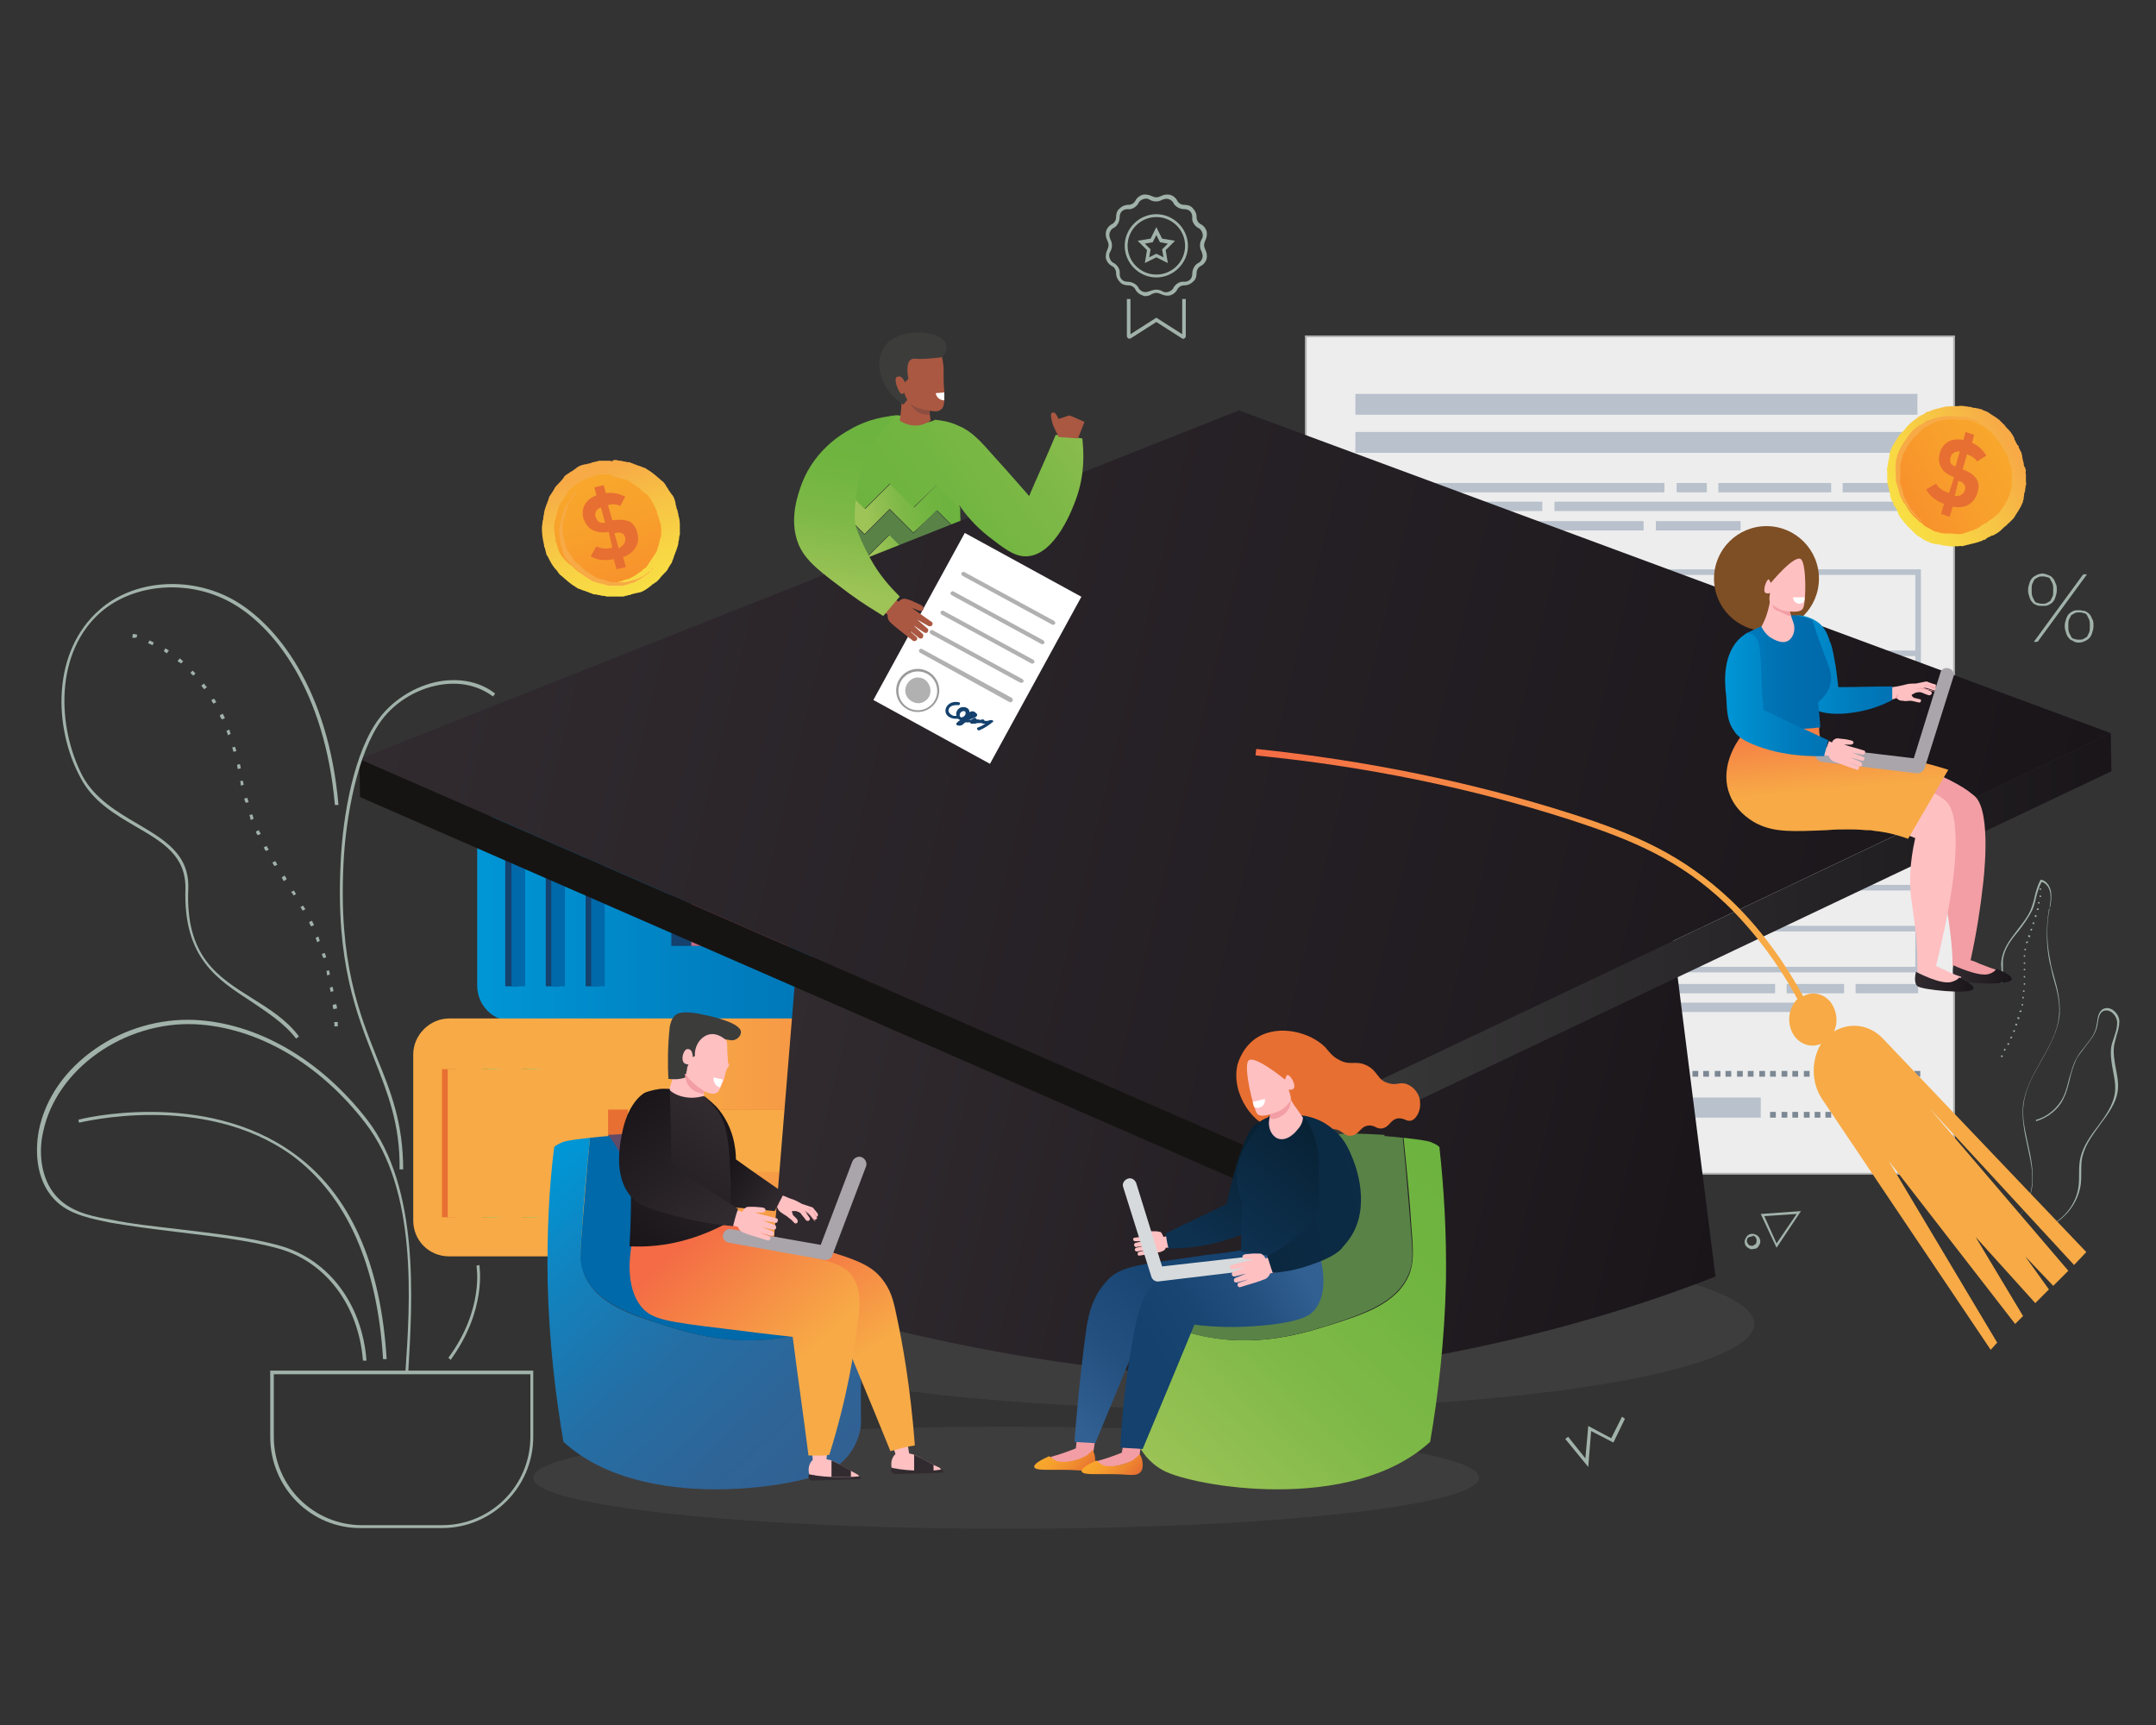 <svg enable-background="new 0 0 300 240" height="240" viewBox="0 0 300 240" width="300" xmlns="http://www.w3.org/2000/svg" xmlns:xlink="http://www.w3.org/1999/xlink"><rect x="0" y="0" width="300" height="240" fill="#333333" stroke="none"/><linearGradient id="a"><stop offset="0" stop-color="#0096d6"/><stop offset=".055" stop-color="#0092d2"/><stop offset=".393" stop-color="#007bbc"/><stop offset=".714" stop-color="#006eaf"/><stop offset="1" stop-color="#0069aa"/></linearGradient><linearGradient id="b" gradientUnits="userSpaceOnUse" x1="66.38" x2="166.1" xlink:href="#a" y1="127.364" y2="127.364"/><linearGradient id="c"><stop offset=".355" stop-color="#f7aa46"/><stop offset="1" stop-color="#f46b45"/></linearGradient><linearGradient id="d" gradientUnits="userSpaceOnUse" x1="57.529" x2="157.249" xlink:href="#c" y1="158.301" y2="158.301"/><linearGradient id="e"><stop offset="0" stop-color="#6db33f"/><stop offset=".273" stop-color="#72b541"/><stop offset=".579" stop-color="#7fb948"/><stop offset=".901" stop-color="#96c153"/><stop offset="1" stop-color="#9ec457"/></linearGradient><linearGradient id="f" gradientTransform="matrix(-1 0 0 1 636.072 0)" gradientUnits="userSpaceOnUse" x1="504.148" x2="515.246" xlink:href="#e" y1="70.029" y2="72.664"/><linearGradient id="g" gradientTransform="matrix(-1 0 0 1 636.072 0)" gradientUnits="userSpaceOnUse" x1="505.015" x2="514.086" xlink:href="#e" y1="75.952" y2="77.776"/><linearGradient id="h"><stop offset="0" stop-color="#312b30"/><stop offset="1" stop-color="#191519"/></linearGradient><linearGradient id="i" gradientTransform="matrix(.972 .233 -.233 .972 32.147 -31.569)" gradientUnits="userSpaceOnUse" x1="114.981" x2="249.649" xlink:href="#h" y1="149.714" y2="149.714"/><linearGradient id="j" gradientTransform="matrix(.972 .233 -.233 .972 32.147 -31.569)" gradientUnits="userSpaceOnUse" x1="49.394" x2="285.546" xlink:href="#h" y1="103.127" y2="103.127"/><radialGradient id="k" cx="116.105" cy="143.542" gradientTransform="matrix(.972 .233 -.233 .972 32.147 -31.569)" gradientUnits="userSpaceOnUse" r="48.241"><stop offset=".574" stop-color="#161412"/><stop offset=".798" stop-color="#161412"/><stop offset="1" stop-color="#161412"/></radialGradient><linearGradient id="l" gradientUnits="userSpaceOnUse" x1="173.036" x2="293.801" y1="133.293" y2="133.293"><stop offset="0" stop-color="#3d3d3d"/><stop offset="1" stop-color="#191519"/></linearGradient><linearGradient id="m" gradientTransform="matrix(-.972 .233 .233 .972 -112.32 -31.569)" gradientUnits="userSpaceOnUse" x1="-343.417" x2="-247.235" xlink:href="#c" y1="251.636" y2="251.636"/><linearGradient id="n" gradientTransform="matrix(.756 .654 -.654 .756 -500.897 -678.7)" gradientUnits="userSpaceOnUse" x1="964.605" x2="975.569" xlink:href="#e" y1="163.351" y2="120.629"/><linearGradient id="o" gradientTransform="matrix(.756 .654 -.654 .756 -500.897 -678.7)" gradientUnits="userSpaceOnUse" x1="954.049" x2="965.441" xlink:href="#e" y1="152.092" y2="171.286"/><linearGradient id="p" gradientTransform="matrix(-1 0 0 1 1420.108 0)" gradientUnits="userSpaceOnUse" x1="1216.614" x2="1257.574" xlink:href="#e" y1="164.5" y2="208.623"/><linearGradient id="q"><stop offset=".054" stop-color="#e76f32"/><stop offset=".401" stop-color="#ef8a2f"/><stop offset=".764" stop-color="#f69f2d"/><stop offset="1" stop-color="#f8a72c"/></linearGradient><linearGradient id="r" gradientTransform="matrix(-.63 -.756 -.552 .597 1913.104 559.487)" gradientUnits="userSpaceOnUse" x1="1571.856" x2="1578.171" xlink:href="#q" y1="1398.154" y2="1398.154"/><linearGradient id="s" gradientTransform="matrix(-.63 -.756 -.552 .597 1913.104 559.487)" gradientUnits="userSpaceOnUse" x1="1566.554" x2="1572.869" xlink:href="#q" y1="1392.418" y2="1392.418"/><linearGradient id="t"><stop offset="0" stop-color="#326092"/><stop offset=".324" stop-color="#23507f"/><stop offset=".682" stop-color="#184572"/><stop offset="1" stop-color="#14416d"/></linearGradient><linearGradient id="u" gradientUnits="userSpaceOnUse" x1="149.681" x2="171.076" xlink:href="#t" y1="198.483" y2="173.115"/><linearGradient id="v"><stop offset="0" stop-color="#082235"/><stop offset="1" stop-color="#0e3150"/></linearGradient><linearGradient id="w" gradientTransform="matrix(.975 -.221 .221 .975 -170.019 97.199)" gradientUnits="userSpaceOnUse" x1="323.196" x2="312.49" xlink:href="#v" y1="139.611" y2="148.661"/><linearGradient id="x" gradientUnits="userSpaceOnUse" x1="181.55" x2="161.319" xlink:href="#t" y1="177.394" y2="189.246"/><linearGradient id="y"><stop offset=".355" stop-color="#312b30"/><stop offset="1" stop-color="#191519"/></linearGradient><linearGradient id="z" gradientTransform="matrix(-.999 .033 .033 .999 1922.967 -109.592)" gradientUnits="userSpaceOnUse" x1="1739.139" x2="1760.137" xlink:href="#y" y1="223.719" y2="223.719"/><linearGradient id="A" gradientTransform="matrix(-.999 .033 .033 .999 1922.967 -109.592)" gradientUnits="userSpaceOnUse" x1="1739.138" x2="1760.138" xlink:href="#y" y1="223.668" y2="223.668"/><linearGradient id="B" gradientTransform="matrix(.975 -.221 .221 .975 -170.019 97.199)" gradientUnits="userSpaceOnUse" x1="332.19" x2="317.621" xlink:href="#v" y1="138.713" y2="150.081"/><linearGradient id="C" gradientTransform="matrix(-.999 .033 .033 .999 1922.967 -109.592)" gradientUnits="userSpaceOnUse" x1="1739.136" x2="1760.138" xlink:href="#y" y1="226.308" y2="226.308"/><linearGradient id="D" gradientTransform="matrix(.975 -.221 .221 .975 -170.019 97.199)" gradientUnits="userSpaceOnUse" x1="292.391" x2="364.543" xlink:href="#v" y1="144.668" y2="144.668"/><linearGradient id="E" gradientUnits="userSpaceOnUse" x1="109.046" x2="101.445" xlink:href="#h" y1="166.965" y2="162.1"/><linearGradient id="F" gradientUnits="userSpaceOnUse" x1="73.873" x2="114.832" y1="164.5" y2="208.623"><stop offset="0" stop-color="#0096d6"/><stop offset=".247" stop-color="#1480bb"/><stop offset=".516" stop-color="#256ea4"/><stop offset=".772" stop-color="#2f6497"/><stop offset="1" stop-color="#326092"/></linearGradient><linearGradient id="G" gradientUnits="userSpaceOnUse" x1="123.183" x2="105.549" xlink:href="#c" y1="199.379" y2="174.903"/><linearGradient id="H" gradientUnits="userSpaceOnUse" x1="120.569" x2="96.398" xlink:href="#c" y1="197.859" y2="171.559"/><linearGradient id="I" gradientTransform="matrix(-.921 -.388 -.388 .921 945.559 42.517)" gradientUnits="userSpaceOnUse" x1="734.815" x2="740.431" xlink:href="#h" y1="432.5" y2="453.491"/><linearGradient id="J" gradientTransform="matrix(-.928 -.371 -.371 .928 942.143 38.033)" gradientUnits="userSpaceOnUse" x1="733.096" x2="751.548" xlink:href="#h" y1="436.23" y2="425.253"/><linearGradient id="K" gradientUnits="userSpaceOnUse" x1="248.462" x2="273.052" xlink:href="#a" y1="92.528" y2="92.528"/><linearGradient id="L" gradientTransform="matrix(.991 -.132 .132 .991 281.626 1076.204)" gradientUnits="userSpaceOnUse" x1="114.484" x2="122.511" xlink:href="#h" y1="-933.319" y2="-933.319"/><linearGradient id="M" gradientTransform="matrix(.996 -.085 .085 .996 453.933 845.693)" gradientUnits="userSpaceOnUse" x1="-126.379" x2="-118.353" xlink:href="#h" y1="-722.178" y2="-722.178"/><linearGradient id="N" gradientTransform="matrix(-.963 -.27 .27 -.963 126.817 1297.19)" gradientUnits="userSpaceOnUse" x1="194.436" x2="201.251" xlink:href="#c" y1="1171.502" y2="1189.373"/><linearGradient id="O" gradientUnits="userSpaceOnUse" x1="235.661" x2="254.852" xlink:href="#a" y1="93.543" y2="93.543"/><linearGradient id="P" gradientUnits="userSpaceOnUse" x1="240.006" x2="263.868" xlink:href="#a" y1="96.636" y2="96.636"/><linearGradient id="Q"><stop offset="0" stop-color="#f8df44"/><stop offset=".246" stop-color="#f8d744"/><stop offset=".623" stop-color="#f7c245"/><stop offset=".946" stop-color="#f7aa46"/></linearGradient><linearGradient id="R" gradientTransform="matrix(-.327 -.945 -.945 .327 -844.909 570.83)" gradientUnits="userSpaceOnUse" x1="155.367" x2="175" xlink:href="#Q" y1="-1041.322" y2="-1041.322"/><linearGradient id="S"><stop offset=".054" stop-color="#f8922c"/><stop offset=".528" stop-color="#f89f2c"/><stop offset="1" stop-color="#f8a72c"/></linearGradient><linearGradient id="T" gradientTransform="matrix(-.327 -.945 -.945 .327 -844.909 570.83)" gradientUnits="userSpaceOnUse" x1="157.243" x2="173.123" xlink:href="#S" y1="-1040.934" y2="-1040.934"/><linearGradient id="U" gradientTransform="matrix(.875 -.485 -.485 -.875 89.996 418.797)" gradientUnits="userSpaceOnUse" x1="320.225" x2="339.858" xlink:href="#Q" y1="220.19" y2="220.19"/><linearGradient id="V" gradientTransform="matrix(.875 -.485 -.485 -.875 89.996 418.797)" gradientUnits="userSpaceOnUse" x1="322.102" x2="337.981" xlink:href="#S" y1="220.578" y2="220.578"/><path d="m278.1 171.4c2.5-1.2 4.4-3.7 4.7-6.5.2-1.9-.2-3.9-.6-5.7-.4-1.9-.9-3.8-.6-5.7.3-2.2 1.4-4.1 2.5-6 1.1-2 2.3-4.1 2.5-6.4.1-1.8-.3-3.6-.8-5.3-.2-.7-.4-1.4-.5-2.1-.5-2.4-.6-4.9-.1-7.3 0-.1 0-.2.1-.3.1-.6.2-1.3.1-2s-.6-1.6-1.4-1.7h-.1v.1c-.4.7-.6 1.5-.8 2.3-.1.6-.3 1.1-.5 1.7-.4 1-1.2 2-1.9 2.9-1 1.3-2 2.6-2.2 4.2-.1.5 0 .9 0 1.4 0 .6 0 1.2-.1 1.8h.2c.2-.6.1-1.3.1-1.9 0-.4 0-.9 0-1.3.2-1.6 1.1-2.8 2.2-4.1.7-.9 1.4-1.9 1.9-2.9.2-.5.4-1.1.5-1.7.2-.7.4-1.5.8-2.2.7.2 1.1.9 1.2 1.6.1.6 0 1.3-.1 1.9 0 .1 0 .2-.1.3-.4 2.4-.4 5 .1 7.4.2.7.3 1.4.5 2.1.5 1.7 1 3.5.8 5.3-.2 2.3-1.4 4.3-2.5 6.3-1.1 1.9-2.2 3.9-2.5 6.1-.2 1.9.2 3.9.6 5.7.4 1.9.9 3.8.6 5.7-.3 2.7-2.1 5.2-4.6 6.4z" fill="#a1b2aa"/><path d="m278.4 147c0-.1.1-.1.1-.2l.2.1c0 .1-.1.1-.1.2zm.4-.9.1-.2.2.1-.1.2zm.5-.8c0-.1.1-.1.1-.2l.2.1c0 .1-.1.1-.1.2zm.4-.9c0-.1.1-.1.1-.2l.2.1c0 .1-.1.1-.1.2zm.4-.9c0-.1.1-.1.1-.2l.2.1c0 .1-.1.1-.1.2zm.3-.9c0-.1.1-.2.1-.2l.2.1c0 .1-.1.2-.1.2zm.3-.9c0-.1 0-.2.1-.2l.2.1c0 .1 0 .2-.1.2zm.3-.9c0-.1 0-.2.1-.2h.2c0 .1 0 .2-.1.2zm.3-.9c0-.1 0-.2 0-.2h.2v.2zm.1-1c0-.1 0-.2 0-.2h.2v.2zm.1-.9c0-.1 0-.2 0-.2h.2v.2zm.1-1c0-.1 0-.2 0-.2h.2v.2zm0-1.2h.2v.2h-.2zm0-1h.2v.2h-.2zm0-.7c0-.1 0-.2 0-.2h.2v.2zm0-1v-.1-.1h.2v.1.1zm.1-.9c0-.1 0-.2 0-.2h.2v.2zm.2-1c0-.1 0-.2.1-.2h.2c0 .1 0 .2-.1.2zm.3-.9c0-.1 0-.2.1-.2l.2.1c0 .1 0 .2-.1.2zm.3-.9.1-.2.2.1-.1.2zm.3-.9.1-.2.2.1-.1.2zm.3-1c0-.1.1-.2.1-.2l.2.1c0 .1-.1.2-.1.2zm.3-.9c0-.1 0-.2.1-.2h.2c0 .1 0 .2-.1.2zm.2-.9c0-.1 0-.2 0-.2h.2v.2zm.2-.9c0-.1 0-.2 0-.2h.2v.2zm0-1.2h.2v.2h-.2c0-.1 0-.2 0-.2z" fill="#a1b2aa"/><path d="m283.9 171c2.8-.6 5.1-3.1 5.6-6 .1-.6.1-1.3.1-1.9 0-.8 0-1.6.2-2.3.4-1.6 1.4-2.9 2.4-4.3 1.1-1.5 2.3-3 2.5-4.9.1-1-.1-2-.3-3-.2-1.1-.4-2.2-.2-3.3.1-.4.2-.8.3-1.2.2-.6.4-1.3.4-2s-.5-1.4-1.1-1.7c-.4-.2-.8-.2-1.2 0-.6.4-.7 1.1-.8 1.8 0 .2-.1.4-.1.6-.2 1.1-.9 1.9-1.6 2.8-.4.5-.9 1.1-1.2 1.7-.5.9-.7 1.9-1 2.8-.2.8-.4 1.7-.8 2.5-.7 1.5-2.2 2.8-3.8 3.2v.2c1.7-.5 3.2-1.7 3.9-3.3.4-.8.6-1.7.8-2.5.2-.9.5-1.9.9-2.8.3-.6.8-1.1 1.2-1.7.7-.9 1.4-1.7 1.7-2.8 0-.2.1-.4.1-.6.1-.6.2-1.3.7-1.6.4-.2.8-.1 1 0 .6.3 1 1 1 1.6 0 .7-.2 1.3-.4 1.9-.1.4-.3.8-.4 1.3-.2 1.1 0 2.3.2 3.4.2 1 .4 2 .3 3-.2 1.8-1.3 3.3-2.4 4.8-1 1.3-2 2.7-2.4 4.3-.2.8-.2 1.6-.2 2.3 0 .6 0 1.2-.1 1.9-.4 2.8-2.7 5.2-5.4 5.8z" fill="#a1b2aa"/><path d="m274.4 170.7.2-.1s-1.5-4.3-1.1-10h-.2c-.4 5.8 1.1 10.1 1.1 10.1z" fill="#a1b2aa"/><path d="m181.7 46.8h90.2v116.5h-90.2z" fill="#ededed" stroke="#b3b3b3" stroke-miterlimit="10" stroke-width=".25"/><path d="m256.5 109.8h10.4v1.3h-10.4z" fill="#b8c1cc"/><path d="m187.5 109.8h9.8v1.3h-9.8z" fill="#b8c1cc"/><path d="m198.9 109.8h32.7v1.3h-32.7z" fill="#b8c1cc"/><path d="m239.2 109.8h15.7v1.3h-15.7z" fill="#b8c1cc"/><path d="m233.3 109.8h4.2v1.3h-4.2z" fill="#b8c1cc"/><path d="m216.3 112.5h50.6v1.3h-50.6z" fill="#b8c1cc"/><path d="m187.5 112.5h27.2v1.3h-27.2z" fill="#b8c1cc"/><path d="m187.5 115.1h13v1.3h-13z" fill="#b8c1cc"/><path d="m202.1 115.1h26.6v1.3h-26.6z" fill="#b8c1cc"/><path d="m230.4 115.1h11.8v1.3h-11.8z" fill="#b8c1cc"/><path d="m243.8 115.1h23.1v1.3h-23.1z" fill="#b8c1cc"/><path d="m193.4 117.8h16.1v1.3h-16.1z" fill="#b8c1cc"/><path d="m211.2 117.8h18.8v1.3h-18.8z" fill="#b8c1cc"/><path d="m187.5 117.8h4.3v1.3h-4.3z" fill="#b8c1cc"/><path d="m231.7 117.8h17.9v1.3h-17.9z" fill="#b8c1cc"/><path d="m187.5 79.6h79.4v28.2h-79.4z" fill="none" stroke="#b8c1cc" stroke-miterlimit="10" stroke-width=".774"/><path d="m187.5 85.2h45" fill="none" stroke="#b8c1cc" stroke-miterlimit="10" stroke-width=".774"/><path d="m187.5 123.5h79.4v11.4h-79.4z" fill="none" stroke="#b8c1cc" stroke-miterlimit="10" stroke-width=".774"/><path d="m187.5 129.2h79.3" fill="none" stroke="#b8c1cc" stroke-miterlimit="10" stroke-width=".774"/><path d="m232.5 79.6v11.3" fill="none" stroke="#b8c1cc" stroke-miterlimit="10" stroke-width=".774"/><path d="m187.5 90.9h79.3" fill="none" stroke="#b8c1cc" stroke-miterlimit="10" stroke-width=".774"/><path d="m187.5 96.5h79.3" fill="none" stroke="#b8c1cc" stroke-miterlimit="10" stroke-width=".774"/><path d="m187.5 102.1h79.3" fill="none" stroke="#b8c1cc" stroke-miterlimit="10" stroke-width=".774"/><path d="m192 104.9c0 .7-.6 1.3-1.3 1.3s-1.3-.6-1.3-1.3.6-1.3 1.3-1.3c.8 0 1.3.6 1.3 1.3z" fill="none" stroke="#b8c1cc" stroke-miterlimit="10" stroke-width=".774"/><path d="m214.8 104.9c0 .7-.6 1.3-1.3 1.3s-1.3-.6-1.3-1.3.6-1.3 1.3-1.3 1.3.6 1.3 1.3z" fill="none" stroke="#b8c1cc" stroke-miterlimit="10" stroke-width=".774"/><path d="m248 90.9v5.6" fill="none" stroke="#b8c1cc" stroke-miterlimit="10" stroke-width=".774"/><path d="m206.5 123.5v5.7" fill="none" stroke="#b8c1cc" stroke-miterlimit="10" stroke-width=".774"/><path d="m236.3 123.5v5.7" fill="none" stroke="#b8c1cc" stroke-miterlimit="10" stroke-width=".774"/><path d="m221.9 129.2v5.6" fill="none" stroke="#b8c1cc" stroke-miterlimit="10" stroke-width=".774"/><path d="m201.7 96.5v5.6" fill="none" stroke="#b8c1cc" stroke-miterlimit="10" stroke-width=".774"/><path d="m232.5 96.5v5.6" fill="none" stroke="#b8c1cc" stroke-miterlimit="10" stroke-width=".774"/><path d="m205.3 79.6v5.6" fill="none" stroke="#b8c1cc" stroke-miterlimit="10" stroke-width=".774"/><path d="m194.3 103.5h12.6v2.8h-12.6z" fill="#b8c1cc"/><path d="m217 103.5h7.5v2.8h-7.5z" fill="#b8c1cc"/><path d="m232.4 104.9c0 .7-.6 1.3-1.3 1.3s-1.3-.6-1.3-1.3.6-1.3 1.3-1.3 1.3.6 1.3 1.3z" fill="none" stroke="#b8c1cc" stroke-miterlimit="10" stroke-width=".774"/><path d="m234.7 103.5h13.4v2.8h-13.4z" fill="#b8c1cc"/><path d="m267.2 149.8h-.8v-.8h.8zm-1.5 0h-.8v-.8h.8zm-1.6 0h-.8v-.8h.8zm-1.5 0h-.8v-.8h.8zm-1.6 0h-.8v-.8h.8zm-1.5 0h-.8v-.8h.8zm-1.6 0h-.8v-.8h.8zm-1.5 0h-.8v-.8h.8zm-1.6 0h-.8v-.8h.8zm-1.5 0h-.8v-.8h.8zm-1.5 0h-.8v-.8h.8zm-1.6 0h-.8v-.8h.8zm-1.5 0h-.8v-.8h.8zm-1.6 0h-.8v-.8h.8zm-1.5 0h-.8v-.8h.8zm-1.6 0h-.8v-.8h.8zm-1.5 0h-.8v-.8h.8zm-1.6 0h-.8v-.8h.8zm-1.5 0h-.8v-.8h.8zm-1.6 0h-.8v-.8h.8zm-1.5 0h-.8v-.8h.8zm-1.6 0h-.8v-.8h.8zm-1.5 0h-.8v-.8h.8zm-1.6 0h-.8v-.8h.8zm-1.5 0h-.8v-.8h.8z" fill="#7c8893"/><path d="m214.6 147h13.4v2.8h-13.4z" fill="#b8c1cc"/><path d="m267.2 155.5h-.8v-.8h.8zm-1.5 0h-.8v-.8h.8zm-1.6 0h-.8v-.8h.8zm-1.5 0h-.8v-.8h.8zm-1.6 0h-.8v-.8h.8zm-1.5 0h-.8v-.8h.8zm-1.6 0h-.8v-.8h.8zm-1.5 0h-.8v-.8h.8zm-1.6 0h-.8v-.8h.8zm-1.5 0h-.8v-.8h.8zm-1.5 0h-.8v-.8h.8zm-1.6 0h-.8v-.8h.8zm-1.5 0h-.8v-.8h.8zm-1.6 0h-.8v-.8h.8z" fill="#7c8893"/><g fill="#b8c1cc"><path d="m231.6 152.7h13.4v2.8h-13.4z"/><path d="m212.5 136.9h34.5v1.3h-34.5z"/><path d="m199.3 136.9h11.5v1.3h-11.5z"/><path d="m258.2 136.9h8.7v1.3h-8.7z"/><path d="m248.6 136.9h8v1.3h-8z"/><path d="m187.5 136.9h10.1v1.3h-10.1z"/><path d="m188.4 139.5.7 1.3h41.3v-1.3z"/><path d="m232.1 139.5h21.7v1.3h-21.7z"/><path d="m188.6 54.8v2.9h78.2v-2.9z"/><path d="m188.6 60.1v2.9h78.2v-2.9z"/><path d="m256.4 67.2h10.4v1.3h-10.4z"/><path d="m187.4 67.2h9.8v1.3h-9.8z"/><path d="m198.9 67.2h32.7v1.3h-32.7z"/><path d="m239.1 67.2h15.7v1.3h-15.7z"/><path d="m233.3 67.2h4.2v1.3h-4.2z"/><path d="m216.3 69.8h50.6v1.3h-50.6z"/><path d="m187.4 69.8h27.2v1.3h-27.2z"/><path d="m187.4 72.5h13v1.3h-13z"/><path d="m202.1 72.5h26.6v1.3h-26.6z"/><path d="m230.4 72.5h11.8v1.3h-11.8z"/></g><ellipse cx="140" cy="205.6" fill="#7f7c7c" opacity=".15" rx="65.8" ry="7.1"/><ellipse cx="171.4" cy="184.2" fill="#7f7c7c" opacity=".15" rx="72.7" ry="11.9"/><path d="m71.4 112.6h89.7c2.8 0 5 2.2 5 5v19.5c0 2.8-2.2 5-5 5h-89.7c-2.8 0-5-2.2-5-5v-19.5c0-2.7 2.2-5 5-5z" fill="url(#b)"/><path d="m93.4 123.9h50.4v7.8h-50.4z" fill="#14416d" transform="matrix(-1 0 0 -1 237.215 255.504)"/><path d="m96.2 123.9h50.4v7.8h-50.4z" fill="#c06c84" transform="matrix(-1 0 0 -1 242.786 255.504)"/><path d="m81.5 118.8h1.9v18.4h-1.9z" fill="#14416d" transform="matrix(-1 0 0 -1 164.886 256.021)"/><path d="m75.9 118.8h1.9v18.4h-1.9z" fill="#14416d" transform="matrix(-1 0 0 -1 153.744 256.021)"/><path d="m70.4 118.8h1.9v18.4h-1.9z" fill="#14416d" transform="matrix(-1 0 0 -1 142.602 256.021)"/><path d="m82.4 118.8h1.9v18.4h-1.9z" fill="#0069aa" transform="matrix(-1 0 0 -1 166.557 256.021)"/><path d="m76.8 118.8h1.9v18.4h-1.9z" fill="#0069aa" transform="matrix(-1 0 0 -1 155.415 256.021)"/><path d="m71.2 118.8h1.9v18.4h-1.9z" fill="#0069aa" transform="matrix(-1 0 0 -1 144.273 256.021)"/><path d="m62.5 141.7h89.7c2.8 0 5 2.2 5 5v23.1c0 2.8-2.2 5-5 5h-89.7c-2.8 0-5-2.2-5-5v-23.1c0-2.7 2.3-5 5-5z" fill="url(#d)"/><path d="m84.5 154.4h50.4v8.7h-50.4z" fill="#e76f32" transform="matrix(-1 0 0 -1 219.514 317.474)"/><path d="m87.3 154.4h50.4v8.7h-50.4z" fill="#f7aa46" transform="matrix(-1 0 0 -1 225.085 317.474)"/><path d="m72.7 148.7h1.9v20.6h-1.9z" fill="#4aaf45" transform="matrix(-1 0 0 -1 147.184 318.055)"/><path d="m67.1 148.7h1.9v20.6h-1.9z" fill="#4aaf45" transform="matrix(-1 0 0 -1 136.042 318.055)"/><path d="m61.5 148.7h1.9v20.6h-1.9z" fill="#e76f32" transform="matrix(-1 0 0 -1 124.9 318.055)"/><path d="m73.5 148.7h1.9v20.6h-1.9z" fill="#9ae595" transform="matrix(-1 0 0 -1 148.855 318.055)"/><path d="m67.9 148.7h1.9v20.6h-1.9z" fill="#9ae595" transform="matrix(-1 0 0 -1 137.713 318.055)"/><path d="m62.4 148.7h13.2v20.6h-13.2z" fill="#f7aa46" transform="matrix(-1 0 0 -1 137.899 318.055)"/><path d="m127.1 74.1-3.3-3.3-3.5 3.5-1.8-1.8c-.1-1.1-.1-2.3 0-3.6l1.9 1.9 3.5-3.5 3.3 3.3 3.2-3.2 3.2 3.2c0 1.2.1 2.4.1 3.7l-3.3-3.3z" fill="url(#f)"/><path d="m123.8 74.4 3.3 3.3 3.2-3.2 3.1 3.1c-4.3 1.2-8.5 2.3-12.8 3.5-.4-.9-1-2.4-1.4-4.3l1.1 1.1z" fill="url(#g)"/><path d="m120.3 74.4 3.5-3.5 3.3 3.3 3.2-3.2 3.3 3.3c0 1.1.1 2.1.1 3.2-.1 0-.2.1-.4.1l-3.1-3.1-3.2 3.2-3.3-3.3-3.5 3.5-1.1-1.1c-.3-1.3-.6-2.7-.7-4.3z" fill="#598247"/><path d="m232.7 130.1-60 1.5-61.8 1.5-3.8 46.5v.6c10 3.2 21.4 6.1 34.1 8.3 11.7 2 22.5 3 32.2 3.3 9.1-.5 19.3-1.7 30.4-4 13.2-2.7 25-6.3 34.9-10.2-2-15.8-4-31.7-6-47.5z" fill="url(#i)"/><path d="m50 105.6 122.4-48.5 121.3 44.9-120.7 57.3z" fill="url(#j)"/><path d="m50 105.6.1 5.3 123 53.7-.1-5.3z" fill="url(#k)"/><path d="m293.7 102-120.7 57.3.1 5.3 120.7-57.3z" fill="url(#l)"/><path d="m174.8 104.2c15.3 1.6 30 4.6 43.8 9 9.1 2.9 15.6 5.8 22.2 12 3.9 3.7 7.3 8.3 10.1 13.4 1.3-.7 2.8-.4 3.8.8.9 1.2 1.1 2.8.5 4.1 2.2-1.3 4.9-1 6.8 1l28.3 29.7-1.7 1.8-20.2-21.9 19.4 22.7-2.1 2.1-3.9-4.1 3.3 4.6-1.5 1.5-.4.4-8.3-9.2 6.6 11-1.1 1.1-17.6-22.7 15.1 25.3-.9 1-23.4-34.8c-1.6-2.3-1.6-5.5-.2-7.8-1.2.6-2.7.2-3.6-.9-1.2-1.5-1.1-3.8.2-5.2 0 0 .1 0 .1-.1-2.7-5-6.1-9.5-9.9-13.2-6.4-6.1-12.9-8.9-21.9-11.8-13.7-4.4-28.4-7.4-43.6-8.9z" fill="url(#m)"/><path d="m127.1 70.6-3.3-3.3-3.5 3.5-1.9-1.9c0-.5.1-1 .2-1.5 0 0 .6-3.9 3.4-8 .2-.3.6-.9 1.4-1.3 1-.5 2.1-.3 2.7-.1.3.2.9.6 1.8.7 1.1.2 1.9-.1 2.2-.3.8.1 1.9.2 3.2.8 1.9.8 3 2 5.1 4.4 2.2 2.4 3.8 4.3 4.8 5.4 1.2-2.8 2.5-5.6 3.7-8.5 1.2.2 2.5.3 3.7.5.2 1.8.4 5-.9 8.5-.4 1.1-2.8 7.7-6.8 7.9-1.7.1-3.2-1.1-5.4-2.8-1.9-1.5-3.2-3.1-4-4.3v.4l-3.2-3.2z" fill="url(#n)"/><path d="m126.8 77h18.5v26.5h-18.5z" fill="#fff" transform="matrix(.877 .48 -.48 .877 60.003 -54.244)"/><path d="m146.4 86.9-12.5-6.8c-.1-.1-.2-.3-.1-.4s.3-.2.4-.1l12.5 6.8c.1.1.2.3.1.4s-.3.2-.4.1z" fill="#b1b1b1"/><path d="m144.9 89.6-12.5-6.8c-.1-.1-.2-.3-.1-.4s.3-.2.4-.1l12.5 6.8c.1.1.2.3.1.4s-.2.2-.4.1z" fill="#b1b1b1"/><path d="m143.5 92.3-12.5-6.8c-.1-.1-.2-.3-.1-.4s.3-.2.4-.1l12.5 6.8c.1.1.2.3.1.4s-.3.2-.4.1z" fill="#b1b1b1"/><path d="m142 95-12.5-6.8c-.1-.1-.2-.3-.1-.4s.3-.2.4-.1l12.5 6.8c.1.1.2.3.1.4s-.3.1-.4.1z" fill="#b1b1b1"/><path d="m140.5 97.7-12.5-6.9c-.1-.1-.2-.3-.1-.4s.3-.2.4-.1l12.5 6.8c.1.1.2.3.1.4-.1.2-.2.2-.4.2z" fill="#b1b1b1"/><ellipse cx="127.7" cy="96.1" fill="#9c9b9b" rx="3" ry="3" transform="matrix(.669 -.743 .743 .669 -29.137 126.654)"/><ellipse cx="127.7" cy="96.1" fill="#fff" rx="2.7" ry="2.7" transform="matrix(.707 -.707 .707 .707 -30.515 118.459)"/><path d="m129.3 96.9c-.5.9-1.5 1.2-2.4.7s-1.2-1.5-.7-2.4 1.5-1.2 2.4-.7c.8.5 1.1 1.6.7 2.4z" fill="#b1b1b1"/><path d="m137.9 100.2h-.1s0 0-.1 0c-.2.1-.3.1-.5.1-.1 0-.1 0-.2 0 0-.1-.1-.2-.2-.2h-.1c-.1 0-.2 0-.3.1-.1-.1-.2-.1-.3-.1s-.1 0-.2 0c0-.1-.2-.3-.3-.2-.2.1-.3.1-.4.2-.2.1-.4.1-.5.1.2 0 .3-.1.5-.2.4-.1 1.1-.4.6-.8-.3-.3-.6-.3-.9-.1 0-.6-.6-.8-1.1-.7s-.9.7-.7 1.2c-.1 0-.2 0-.4 0-.3-.1-.6-.3-.7-.6-.1-.4.2-.7.5-.8s.5-.1.8-.1c.3.1.4-.4.1-.4-1.9-.4-2.7 2-.6 2.3h.5c.1.1.2.1.3.2-.2.1-.3.2-.5.4-.1.1 0 .3.1.3.5.2.8-.1 1.1-.4h.7c0 .1.1.2.2.2.3 0 .5 0 .8-.1h.1.5c.1.1.3.1.5.1-.3.2-.7.4-1 .5s-.1.5.2.4c.7-.3 1.3-.7 1.9-1.2.1 0-.1-.3-.3-.2zm-4.3-.5c-.1-.1-.1-.4.1-.6s.5-.2.6-.1.1.4-.1.6-.5.3-.6.1z" fill="#14416d"/><path d="m150 61 .9-2.3s-2-.9-2.1-.9-2.4.8-2.4.8l.9 2.2z" fill="#aa5842"/><path d="m125.5 55.2c-.1 1.2-.1 2.3-.3 3.3.2.2 1.2.8 2.5.7.9-.1 1.5-.5 1.8-.7-.2-1.2-.3-2.4-.5-3.6-1.2-.3-2.3-.6-3.5-.9.1.4.1.8 0 1.2z" fill="#aa5842"/><path d="m131.1 49.7s1-1 .4-2.1c-1-1.7-6.8-2.2-8.6.9-1.3 2.2-.3 5.8 2.8 7.8 1.8-2.2 3.6-4.4 5.4-6.6z" fill="#3c3c3b"/><path d="m129.1 55.1-.7-.4c-.1 0-.1 0-.2-.1h-.1l-1.3.3c-.1.3-.2.6-.3.9.1.2.4 1 1.2 1.5.6.4 1.2.4 1.7.4-.1-.8-.2-1.7-.3-2.6z" fill="#8e4d40"/><path d="m131.1 49.7c.1.7.2 1.2.2 1.6v1.1c0 1.6.1 1.6.1 2.4 0 1.2 0 1.9-.5 2.2-.5.4-1.2.2-2.3 0-.7-.2-1.3-.3-1.9-.8-.6-.6-.8-1.3-.9-1.6 0 0-.2.4-.5.1s-1.1-2.1-.4-2.3 1 .8 1 .8l.5-.5s-.5-2.2.4-2.7c.2-.1.4-.1.5-.1 1 .1 2.1 0 3.8-.2z" fill="#aa5842"/><path d="m130.2 54.7c.1.6.6 1 1.2 1 0-.1 0-.2 0-.3 0-.2 0-.5 0-.8z" fill="#fff"/><path d="m147.1 60.3c-.4-.7-.6-1.2-.7-1.6s-.3-1.1 0-1.3h.2c.3 0 .5.5.7.9s.4.9.8 1.5c-.4.1-.7.3-1 .5z" fill="#aa5842"/><path d="m125 83.7c.2-.1.4-.4.8-.4.2 0 .3 0 1.1.3 0 0 .4.2 1.3.6.1.1.3.2.3.4 0 .1 0 .2-.1.3s-.3.1-.4.1c-.4-.1-.7-.3-1.1-.4.9.6 1.8 1.3 2.7 1.9.2.1.2.3.1.5-.1.1-.3.2-.5.1-.5-.3-1.1-.6-1.6-.9.5.4.9.8 1.4 1.2.2.1.2.3.1.5s-.3.2-.5.1c-.5-.3-1-.7-1.5-1 .4.4.9.8 1.3 1.2.1.1.1.3 0 .5s-.4.2-.6 0c-.5-.4-.9-.7-1.4-1.1.4.4.8.7 1.2 1.1.1.1 0 .3-.1.4s-.3.1-.4.1c-1.5-1.2-2.7-2.1-3.1-2.5-.1-.1-.3-.3-.4-.5-.1-.3-.1-.5-.1-.7-.2-.1-.5-.3-.7-.5l1.5-1.9c.2.2.4.4.7.6z" fill="#aa5842"/><path d="m111.1 75.7c-1.4-3.5 0-7.1.5-8.5 1.8-4.6 5.5-6.8 6.6-7.4 2.7-1.6 5.3-1.9 6.7-2-2.5 2-3.7 4.2-4.3 5.4-1.1 2.4-1.3 4.6-1.5 6.2-.2 1.4-.2 2.6-.1 3.5.4 1.4 1.1 3 2.1 4.8 1.3 2.4 2.9 4.1 4.1 5.3-.8.9-1.5 1.8-2.3 2.7-1.1-.7-2.8-1.7-4.7-3.1-4-3-6.1-4.5-7.1-6.9z" fill="url(#o)"/><path d="m200.3 159.7s.2-.2-1.2-.8c-.5-.2-2-.4-3.8-.6.5 4.9.9 9.1 1.1 12.5.3 3.6.3 4.9-.3 6.5-1.7 4.1-6.4 5.6-11.2 7.1-4.4 1.4-11.5 3.4-19.8.9-6.1-1.8-6.6-3.4-6.6-3.4-.6.2-.7 1-.8 2.6s-.1 13.7-.1 13.7.2 4.2 4.3 6.4 26.1 6.1 37.1-4c1.1-6.4 2-13.9 2.2-22.3.1-6.9-.3-13.1-.9-18.6z" fill="url(#p)"/><path d="m165 185.3c8.3 2.5 15.4.5 19.8-.9 4.9-1.6 9.5-3.1 11.2-7.1.7-1.6.6-2.9.3-6.5-.3-3.4-.6-7.6-1.1-12.5-3.6-.4-8.4-.7-10.1-.2 0 0-.5.2-.7 1s-5.7 13.2-9.9 15.7-15.5 6.9-16 7.1c0 0 .4 1.5 6.5 3.4z" fill="#598247"/><path d="m192.7 157.9c-3-.2-6.3-.3-7.6.1 0 0-.5.2-.7 1s-5.7 13.2-9.9 15.7c-3.1 1.9-10.1 4.8-13.8 6.2 10.7-.5 14 4 14 4 1.9-1.5 8.7-2.6 8.7-2.6s2.7-3.1 3.3-8.1c.7-4.4 3-12.7 6-16.3z" fill="#598247"/><path d="m150.2 198.3c.8 0 1.7-.1 2.5-.1-.2 1.4-.4 2.7-.6 4.1 0 0-3.5 1.6-4.9 1.1-.6-.2-.9-.5-1-.7.7-.2 1.4-.4 2.2-.7.5-.2.9-.3 1.3-.5.1-1.1.3-2.2.5-3.2z" fill="#f29ea4"/><path d="m147.1 203.3c.1 0 .3.1.9.1.2 0 1 0 2.1-.4.4-.1.7-.3 1.1-.5.4-.3.7-.6.8-.8.2.3.4.8.4 1.5 0 .3 0 .7-.3 1-.4.5-1.2.4-1.6.4-3.6-.3-6.4.2-6.6-.5 0-.3.3-.7 2.1-1.5.3.2.6.5 1.1.7z" fill="url(#r)"/><path d="m156.6 198.9c.8 0 1.7-.1 2.5-.1-.2 1.4-.4 2.7-.6 4.1 0 0-3.5 1.6-4.9 1.1-.6-.2-.9-.5-1-.7.7-.2 1.4-.4 2.2-.7.5-.2.9-.3 1.3-.5.2-1.1.4-2.2.5-3.2z" fill="#f29ea4"/><path d="m153.6 203.9c.1 0 .3.1.9.1.2 0 1 0 2.1-.4.4-.1.7-.3 1.1-.5.4-.3.7-.6.9-.8.1.2.2.4.3.7.1.4.1.7.1.8 0 .2 0 .7-.3 1-.4.5-1.2.4-1.6.4-3.6-.3-6.4.2-6.6-.5 0-.3.3-.7 2.1-1.5.2.2.5.5 1 .7z" fill="url(#s)"/><path d="m172.9 173.9c2.5.3 5 .7 7.4 1-.3 1.4-1.3 4.7-4.2 6.7-1.9 1.3-3.7 1.6-6.8 1.9-4 .4-7.4.2-9.7-.1-2.4 5.8-4.8 11.6-7.2 17.4-1-.1-1.9-.1-2.9-.2.6-7.6 1.3-13.3 1.7-16 .2-1.1.5-3.1 1.8-5.1.3-.4.7-1 1.3-1.6 1.4-1.3 3-1.7 6.1-2.2s5-.7 7.4-1.1c2.2-.2 4-.5 5.1-.7z" fill="url(#u)"/><path d="m161.9 172.1c-.1-.2-.2-.5-.4-.7 0 0 0 0-.1 0s-.2-.1-.8-.1c0 0-.3 0-1.1 0-.1 0-.3 0-.4.1v.2c0 .1.1.2.3.2.3 0 .6.1.9.1-.8.1-1.6.2-2.4.3-.1 0-.3.1-.2.3 0 .1.1.2.3.2.5 0 .9 0 1.4-.1-.4.1-.9.2-1.3.3-.1 0-.3.1-.3.3 0 .1.1.3.3.3.4-.1.9-.1 1.3-.2-.4.1-.9.2-1.3.3-.1 0-.2.2-.2.3s.2.3.4.2c.4-.1.9-.1 1.3-.2-.4.1-.8.2-1.2.3-.1.1-.1.2-.1.3s.1.2.2.2c1.4-.2 2.5-.4 2.9-.5.1 0 .3-.1.5-.2s.3-.3.3-.4c.2 0 .4 0 .7-.1 0-.5 0-1-.1-1.5-.4 0-.6 0-.9.1z" fill="#ffc0c2"/><path d="m195.9 150.9c.9.4 1.7 1.4 1.7 2.5.1 1-.4 2.2-1.2 2.5-.7.2-1-.4-1.9-.3-1.1.2-1.1 1.2-2.2 1.4-.8.1-1-.5-1.9-.4-1.1.1-1.2 1.2-2.3 1.4s-1.3-.9-2.6-.9c-1.4 0-1.8 1.3-3 1.1-1-.1-1-1-2.2-1.4-1.2-.5-2 .2-3 .1-2.6-.1-6.1-4.6-5.1-8.8.1-.3.7-2.5 2.8-3.8 3-1.8 7.3-.7 9.4 1.4.6.7 1 1.3 2 1.8 1.5.8 2.2 0 3.7.7 1.7.8 1.5 2.1 3.1 2.5 1.2.4 1.6-.3 2.7.2z" fill="#e76f32"/><path d="m177.1 155.3c-.3.1-.6.1-1 .3 0 0-.9.4-1.7 1.1-.9.8-2.5 4.9-3.7 10.8-2.8 1.4-5.7 2.7-8.5 4.1.1.7.2 1.4.4 2.1 2.1 0 4.9-.2 8.1-1.2 2.2-.7 4-1.5 5.4-2.3.3-4.9.6-9.9 1-14.9z" fill="url(#w)"/><path d="m183 172.7c.3.7 2.6 6.8-.3 9.8-.4.4-1.5 1.4-6.8 1.9-4 .4-7.4.2-9.7-.1-2.4 5.8-4.8 11.6-7.2 17.3-1-.1-2.1-.1-3.1-.2.3-6.8 1.2-12.2 1.9-16 .6-3.2 1.4-6.3 3.9-7.6 1-.6 1.8-.5 4.2-.8 2-.2 4.8-.6 8.1-1.3.2-1.1.5-2.2.7-3.2 2.7.2 5.5.2 8.3.2z" fill="url(#x)"/><path d="m161.1 178.3c-.4 0-.8-.3-.9-.7l-3.9-12.4c-.2-.5.1-1 .6-1.2.5-.2 1 .1 1.2.6l3.6 11.6 12.4-1.4c.5-.1 1 .3 1.1.8.1.5-.3 1-.8 1.1l-13.3 1.6c.1 0 .1 0 0 0z" fill="#d7dadc"/><path d="m183.6 171.4h.1c0-.1-.1-.1-.1 0z" fill="url(#z)"/><path d="m183.7 171.3h.1v-.1s0 .1-.1.1z" fill="url(#A)"/><path d="m182.1 155.7-.8-.5c-1.5 0-3-.1-4.5-.1-1.2 1.1-2 2.1-2.5 2.8-.9 1.3-2.2 3.2-2.2 5.8 0 1.5.4 2.7.7 3.5 0 1.4-.1 2.7-.1 4.1v2.8c1.6.4 3.8.7 6.4.6 1.8-.1 3.3-.3 4.6-.6.7-1.6 1.9-4.6 1.7-8.6-.3-4.9-2.3-8.4-3.3-9.8z" fill="url(#B)"/><path d="m179.7 174.1c.1-.1.1-.1 0 0z" fill="url(#C)"/><path d="m176.8 154.1c0 .8-.2 1.7-.2 1.7-.2 1.2.4 2.3 1.2 2.6 1.3.5 2.6-1 2.7-1.2.6-.6.8-1.3.8-1.7-.2-.3-.5-.7-.9-1.3-.4-.5-.7-1-.9-1.5-.3-.5-.6-1.3-.8-2.3-.6 1.3-1.2 2.5-1.9 3.7z" fill="#ffc0c2"/><path d="m179.6 152.9c0 .4 0 .9-.3 1.4-.6 1-1.9 1.6-2.6 1.3 0-.2.1-.6.1-1.1.1-.1.3-.1.3-.1 1.2-1.8 1.8-2.3 2.2-2.4.1.4.2.6.3.9 0-.1 0-.1 0 0z" fill="#f29ea4"/><path d="m173.7 147.6c-.7.9.7 6.6 1.2 7.3s1.9.1 2.8-.2 1.8-1.3 1.9-1.7-.3-1.4-.3-1.4.9.2.8-.6-.9-1.8-1.1-1.3-.2.5-.2.5-4.4-3.6-5.1-2.6z" fill="#ffc0c2"/><path d="m174.3 153.3 1.7-.4c.1.5-.2 1.1-.8 1.2-.3.1-.5 0-.7-.1-.1-.2-.1-.5-.2-.7z" fill="#fff"/><path d="m176.1 175.1c-.1-.2-.2-.4-.5-.6-.1-.1-.3-.1-1-.1 0 0-.4 0-1.3.1-.1 0-.3.1-.4.2v.3c.1.1.2.2.4.2h1.1c-1 .3-2 .5-3 .8-.2 0-.3.2-.2.4 0 .2.2.3.4.2.6-.1 1.1-.2 1.7-.3-.5.2-1.1.4-1.6.6-.2 0-.3.2-.3.4s.2.3.4.3c.5-.1 1.1-.3 1.6-.4-.5.2-1 .4-1.5.6-.2.1-.2.2-.2.4s.3.3.5.2c.5-.1 1-.3 1.5-.4-.5.2-.9.3-1.4.5-.1.1-.1.2-.1.4.1.1.2.2.3.2 1.7-.5 3-.9 3.4-1.1.1 0 .3-.1.5-.3s.3-.4.3-.5c.2-.1.5-.1.8-.2l-.6-2.1c-.3 0-.6.1-.8.2z" fill="#ffc0c2"/><path d="m181.4 155.2c.9.2 2.3.5 3.7 1.6 1.8 1.3 2.5 2.9 3 4.1.3.7 2.6 6.1.2 10.6-.7 1.3-1.6 2.1-1.7 2.3-.3.3-1.3 1.2-4 2.1-1.3.5-3.1 1-5.5 1.2-.3-.8-.5-1.6-.8-2.4 1.2-.5 3-1.5 4.7-3.2 1.2-1.2 2-2.4 2.5-3.3 0-1.8 0-3.6 0-5.4.1-1.3 0-3.5-1.1-5.8-.3-.7-.6-1.3-1-1.8z" fill="url(#D)"/><path d="m130.9 204.4c0-.2-.5-.3-1.6-.9-.5-.3-.9-.5-1.2-.7l-.9-.4c-.2-.1-.5-.1-.7-.2-.3-1.9-.6-3.8-.9-5.6-.9.1-1.7.2-2.6.3.5 1.8 1 3.6 1.6 5.4-.2.2-.8.8-.5 2.1.2 0 .6.1 1 .2.5.1 1.7.2 3.4.2 1.2-.2 2.4-.2 2.4-.4z" fill="#ffc0c2"/><path d="m131.1 204.5c-1 .1-1.7.1-2.6.1-1 0-2 0-3.4-.2-.4-.1-.8-.1-1-.2 0 0-.4.5.3.9l6.8-.2s.1-.2 0-.4c-.1.1-.1.1-.1 0z" fill="#312b30"/><path d="m129.9 203.8c-.8-.4-1.4-.8-1.8-1l-.9-.4v2.3h1.3 1.4z" fill="#312b30"/><path d="m108.1 167.8c0 .1.1.2.1.3.1.2.2.4.5.6.4.3.5.3.9.6.2.2.4.3.5.4.4.4.5.6.7.5.1 0 .2-.1.2-.3 0-.1 0-.2-.3-.5s-.4-.3-.4-.5c-.1-.2-.1-.3-.1-.4h.6c.3.1.5.2.6.3.2.3.5.6.7.9.1.2.4.2.5.1s.1-.3.1-.3l-.7-1c.3.1.5.3.6.4.4.4.6.8.8.8.1 0 .2-.1.2-.1s.1-.1.1-.1 0-.1-.1-.2c0 0 .1-.1.2-.1 0-.1 0-.2 0-.3s-.9-1.1-.7-.9l-1.5-.5s-.9-.5-1.2-.6c-.4-.1-1.3-.5-1.3-.5l-1.3-.5c-.3.5-.6 1-.9 1.4.4.3.8.4 1.2.5z" fill="#ffc0c2"/><path d="m113 168.4.2.2c.1.1 0 0 .2.3.1.1.2.2.3.4 0 0-.1 0-.1.1-.2-.3-.4-.6-.6-1-.1 0-.2 0-.2 0-.2-.1-.4-.2-.6-.3.1 0 .4.1.7.2 0 .1 0 .1.1.1z" fill="#f29ea4"/><path d="m108.1 167.8h-.1s.1-.1.3-.2c.1-.1.3-.1.3-.1-.2.1-.4.3-.4.4 0 0 0-.1-.1-.1z" fill="#f29ea4"/><path d="m112.3 168.7c.2.1.4.3.7.6.1.1.1.1.2.3.1.1.2.2.3.3-.3 0-.4-.4-.8-.8-.1-.1-.3-.3-.6-.4 0 0-.2-.2-.3-.3-.1 0-.7-.3-.7-.3.4.1.7.3.9.4.1 0 .2.1.3.2z" fill="#f29ea4"/><path d="m98 152.5c.5.4 1.1.9 1.7 1.5 2.4 2.7 2.7 5.9 2.7 7.3 2.2 1.6 4.4 3.1 6.7 4.7-.4.8-.9 1.7-1.3 2.5-2.9-.3-5.8-.5-8.7-.8-.5-5-.8-10.1-1.1-15.2z" fill="url(#E)"/><path d="m77.1 159.7s-.2-.2 1.2-.8c.5-.2 2-.4 3.8-.6-.5 4.9-.9 9.1-1.1 12.5-.3 3.6-.3 4.9.3 6.5 1.7 4.1 6.4 5.6 11.2 7.1 4.4 1.4 11.5 3.4 19.8.9 6.1-1.8 6.6-3.4 6.6-3.4.6.2.7 1 .8 2.6s.1 13.7.1 13.7-.2 4.2-4.3 6.4-26.1 6.1-37.1-4c-1.1-6.4-2-13.9-2.2-22.3-.1-6.9.2-13.1.9-18.6z" fill="url(#F)"/><path d="m112.3 185.3c-8.3 2.5-15.4.5-19.8-.9-4.9-1.6-9.5-3.1-11.2-7.1-.7-1.6-.6-2.9-.3-6.5.3-3.4.6-7.6 1.1-12.5 3.6-.4 8.4-.7 10.1-.2 0 0 .5.2.7 1s5.7 13.2 9.9 15.7 15.5 6.9 16 7.1c.1 0-.3 1.5-6.5 3.4z" fill="#0069aa"/><path d="m84.6 157.9c3-.2 6.3-.3 7.6.1 0 0 .5.2.7 1s5.7 13.2 9.9 15.7c3.1 1.9 10.1 4.8 13.8 6.2-10.7-.5-14 4-14 4-1.9-1.5-8.7-2.6-8.7-2.6s-2.7-3.1-3.3-8.1c-.6-4.4-3-12.7-6-16.3z" fill="#624b66"/><path d="m119.4 205.2c-1.2-.7-2.2-1.2-2.8-1.6l-.9-.4c-.2-.1-.5-.1-.7-.2.2-1.7.4-3.5.6-5.2l-3.2-.2c.2 1.8.5 3.6.7 5.5-.2.2-.8.8-.5 2.1.2 0 .6.1 1 .2 1.4.2 2.4.2 3.4.2.9 0 1.6 0 2.6-.1-.1-.2-.2-.3-.2-.3z" fill="#ffc0c2"/><path d="m119.6 205.4c-1 .1-1.7.1-2.6.1-1 0-2 0-3.4-.2-.4-.1-.8-.1-1-.2 0 0-.4.5.3.9l6.8-.2s.1-.2 0-.4c-.1 0-.1 0-.1 0z" fill="#312b30"/><path d="m123.9 201.9c-2.5-6.2-5.1-12.3-7.6-18.5-2.1.6-5.6 1.4-9.7 1.1-4-.3-9.2-.6-12.1-4.5-2.3-3.1-2.1-7-1.8-8.9 2.1-.9 4.3-1.8 6.4-2.6 1.7.9 3.4 1.8 5.2 2.7 1.6.4 3.7.9 6.3 1.6 8.3 2.2 10.5 3.1 12.1 5.1 1.2 1.5 1.6 2.9 2 4.9.9 4.1 2 10.3 2.6 18.3-1.3.2-2.3.5-3.4.8z" fill="url(#G)"/><path d="m112.5 202.5c-.7-5.5-1.5-11-2.2-16.5-3.7-.4-6.8-.8-9.2-1.1-8.3-1-10.2-1.3-11.7-2.9-.7-.8-2.5-3.2-1.5-8.9 3.5-1.1 7.1-2.2 10.6-3.4.9 1.1 1.9 2.2 2.8 3.2 1.8.2 4.4.6 7.6 1.2 7.1 1.3 8.6 2 9.6 3.3 1.3 1.8 1.2 4 .9 6.3-.5 4.3-1.5 10.7-4 18.7-.9.2-1.9.1-2.9.1z" fill="url(#H)"/><path d="m87.8 165.5c0 1.7 0 4.4-.2 7.9 2 .1 4.9 0 8.2-1 2.4-.7 4.4-1.7 5.9-2.5 0-1.7 0-3.1 0-4.2 0-1.5-.1-2.9-.2-4.7 0-.6-.1-1.3-.2-2.1-.3-2.1-.7-3.5-1.8-4.8-.6-.7-1.2-1.3-1.6-1.6-.7-.1-1.5-.3-2.2-.4-.8-.2-1.6-.4-2.3-.6-.8.1-1.9.4-2.9 1.2 0 0-.2.2-.4.4-2.2 2.9-2.3 12.4-2.3 12.4z" fill="url(#I)"/><path d="m94.1 148.2c.6 0 1.5.1 2.6.5.7.3 1.3.8 1.6 1.1-.1.9-.2 1.8-.4 2.7-.5.1-1.5.4-2.8.1-1-.2-1.7-.7-2-1 .4-1.1.7-2.3 1-3.4z" fill="#ffc0c2"/><path d="m93 150.1c.7.1 1.6.1 2.4-.2 3.4-1.1 4.1-5.4 4.1-5.6.7.1 1.3.3 2 .4.4.1.7 0 .9-.1.4-.2.7-.6.7-1 0-1.3-4.1-2.2-5.1-2.4-3-.7-3.8-.2-4.1.1-.5.5-.6 1.1-.7 1.5-.3 2.6-.3 5.4-.2 7.3z" fill="#3c3c3b"/><path d="m98.2 150.5c-.1 0-.2-.1-.4-.1 0-.1-.1-.2-.1-.3-.2-.2-.7-.7-1.6-.7-.3 0-.6 0-.8 0 0 .3.1.9.4 1.5.6.9 1.5 1.2 2.2 1.3.2-.6.3-1.1.3-1.7z" fill="#f29ea4"/><path d="m95.8 148.1c-.4 0-.6-.2-.6-.2-.5-.5-.1-1.7.3-1.9.2-.1.4 0 .4 0s.1 0 .2.1c.3.3.3 1 .3 1 .1-.1.2-.1.3-.2-.1-1.5.9-2.8 2.1-3s2.2.8 2.3.9c.1.4.1.9.1 1.3 0 .6.1 1.3.1 1.8.1.1.2.2.1.4 0 .1-.1.2-.2.3-.1.2-.1.3-.2.5-.1.6-.4 1.5-.6 1.9-.3.6-.4.9-.6 1-1 .7-2.9-.9-3.6-1.6-.3-.3-.8-.7-.7-1.2 0-.1.1-.2.1-.5 0-.2.1-.4.2-.6z" fill="#ffc0c2"/><path d="m99.3 149.9c-.1.6.3 1.3.9 1.4 0-.1.1-.2.1-.3.1-.2.2-.5.3-.8z" fill="#fff"/><path d="m114.8 175.3c.4 0 .9-.2 1-.6l4.7-12.4c.2-.5-.1-1.1-.6-1.3-.5-.2-1.1.1-1.3.6l-4.4 11.6-12.5-2.2c-.5-.1-1 .3-1.1.8-.1.5.3 1 .8 1.1l13.4 2.4c-.1 0 0 0 0 0z" fill="#aaa5aa"/><path d="m103.3 168.6c.1-.2.2-.4.5-.6.1-.1.3-.1 1-.1 0 0 .4 0 1.3.1.1 0 .3.1.4.2v.3c-.1.1-.2.2-.4.2-.4 0-.7 0-1.1 0 1 .3 2 .5 3 .8.2 0 .3.2.2.4 0 .2-.2.3-.4.2-.6-.1-1.1-.2-1.7-.3.5.2 1.1.4 1.6.6.2 0 .3.2.3.4s-.2.3-.4.3c-.5-.1-1.1-.3-1.6-.4.5.2 1 .4 1.5.6.2.1.2.2.2.4s-.3.3-.5.2c-.5-.1-1-.3-1.5-.4.5.2.9.3 1.4.5.1.1.1.2.1.4-.1.1-.2.2-.3.2-1.7-.5-3-.9-3.4-1.1-.1 0-.3-.1-.5-.3s-.3-.4-.3-.5c-.2-.1-.5-.1-.8-.2l.6-2.1c.3 0 .5.1.8.2z" fill="#ffc0c2"/><path d="m93.2 151.5c-.5 0-1.1-.1-1.9.1 0 0-.2 0-.5.1 0 0-.5.1-1 .3-.3.1-2.2 1.3-3.1 5-.4 1.9-1.5 6.6 1.2 9.6 1.2 1.3 2.9 1.7 6.2 2.6 3.2.9 6 1.2 7.9 1.4.2-.8.4-1.6.7-2.4-3.1-2-6.2-4-9.3-6 0-3.5-.1-7.1-.2-10.7z" fill="url(#J)"/><path d="m118.4 204.6c-.8-.4-1.4-.8-1.8-1l-.9-.4v2.3h1.3 1.4z" fill="#312b30"/><circle cx="245.8" cy="80.5" fill="#7e4e24" r="7.3"/><path d="m263.9 97.1c.1.1.1.1.2.2s.3.2.7.2c.5.1.5 0 1 0 .3 0 .5.1.6.1.5.1.7.2.8.1s.1-.2.1-.3-.1-.1-.5-.2-.5-.1-.6-.2-.2-.2-.2-.3c.1-.1.3-.2.5-.3.3-.1.5-.1.7-.1.4.1.7.3 1.1.4.2.1.4 0 .5-.2 0-.1 0-.3-.1-.3l-1.1-.5c.3 0 .5 0 .7.1.5.1.9.4 1.1.2.1-.1.1-.2.1-.2v-.1s-.1-.1-.2-.1c0 0 .1-.1.1-.2s-.1-.2-.2-.2-1.2-.4-1.1-.4l-1.5.3s-1 0-1.3.1-1.3.3-1.3.3l-1.3.2v1.6c.4.1.8 0 1.2-.2z" fill="#ffc0c2"/><path d="m268.2 95.3c.1 0 .2 0 .3.1.1 0 0 0 .3.1.1 0 .3.1.5.2 0 0 0 .1-.1.1-.3-.1-.7-.3-1-.5-.1.1-.1.1-.2.1-.2 0-.5.1-.6.1.1 0 .4-.1.6-.2z" fill="#f29ea4"/><path d="m263.9 97.1h-.1c0-.1 0-.2.1-.3s.2-.2.3-.2c-.2.2-.2.5-.2.6-.1 0-.1 0-.1-.1z" fill="#f29ea4"/><path d="m267.8 95.8c.2 0 .5.1.9.2.1 0 .2.1.3.1.2.1.3.1.4.1-.2.1-.6-.1-1.1-.2-.2 0-.4-.1-.7-.1 0 0-.3-.1-.4-.1s-.8.1-.8.1c.4-.1.7-.2 1-.2.1.1.3.1.4.1z" fill="#f29ea4"/><path d="m248.8 86.1c.4-.4.9-.4 1.3-.5.6 0 1.8.2 2.9 1 .9.7 1.3 1.6 1.6 2.6.2.4.4 1 .7 2.8.2.9.3 2.1.5 3.6 2.5 0 5-.1 7.5-.1v1.9c-2.9 1.5-5.4 1.8-7 1.9-2.4.1-3.3-.4-3.6-.5-1-.6-1.5-2-2.4-4.7-1.8-5.7-2.3-7.2-1.5-8z" fill="url(#K)"/><path d="m245.7 104.2c.5 2.8 1.7 4.4 2.5 5.2 2.7 2.8 6.2 2.6 15 4.1 3.4.6 6.1 1.1 7.6 1.5-.8 3.9-.7 6.8-.4 8.9.2 1.4.6 2.7.9 5.3.3 2.2.4 4 .4 5.2.2.1 2.7 2 5 1.2.6-.2.9-.5 1-.7-.7-.2-1.4-.5-2.2-.8-.4-.2-.9-.4-1.3-.5.9-4.1 1.4-7.6 1.7-10.3 0 0 1.4-10.5-1.2-12.6-.4-.3-.9-.7-.9-.7-.7-.5-1.9-1.2-3.4-1.9-2.3-1.1-5.5-2.2-14.7-2.8-2.4-.2-5.6-.3-9.4-.3-.1-.4-.4-.6-.6-.8z" fill="#f29ea4"/><path d="m276.8 135.5c-1.4.5-5-1.2-5-1.2s-.3 1.5.3 2 7.4.9 7.8 0c.2-.4-.8-1-2.1-1.5-.1.2-.4.5-1 .7z" fill="url(#L)"/><path d="m259.8 114.3c.3.1 2.1.7 4.5 1.5 1 .3 1.7.6 2.2.8-.8 3.5-.8 6.2-.6 8.1.2 1.6.4 2.7.7 5.3.2 2.2.2 4 .2 5.2 2 1.7 4.2 2.3 5.4 1.5.2-.1.5-.4.7-.8-.7-.2-1.4-.5-2.2-.9-.4-.2-.9-.4-1.3-.6 1-4.1 1.7-7.6 2.1-10.2 0 0 1.8-10.4-.7-12.7-.4-.4-.9-.7-.9-.7-.8-.5-1.6-1-2.5-1.5-6.4-3.5-12.8-4.4-17.8-4.4-.8 1.3-1.5 2.5-2.3 3.8 7.3 3.6 10.8 5 12.5 5.6z" fill="#ffc0c2"/><path d="m271.6 136.6c-1.5.5-5-1.4-5-1.4s-.4 1.5.2 2c.5.5 7.3 1.2 7.8.4.2-.4-.8-1-2-1.6-.1.2-.4.4-1 .6z" fill="url(#M)"/><path d="m243.9 100.6h9.3c-.1.8-.2 2 .6 3 1.4 2 4.8 1.1 9.8 1.8 1.8.2 4.4.7 7.5 1.7-1.9 3.2-3.7 6.4-5.6 9.6-1.1-.4-2.7-.9-4.7-1.1-.4-.1-.8-.1-1.2-.1-1-.1-1.7-.1-2.4-.1-1.3 0-1.9 0-3 .1-4.7.2-7.2.3-9.5-.8-.5-.2-3-1.5-4-4.1-1.3-3.2.1-7.1 3.2-10z" fill="url(#N)"/><path d="m243 88.1c.7-.3 1.4-.7 2.2-1l4-1.5c.4 0 .9 0 1.5.2.6.1 1.1.3 1.5.5.2.5.4 1.4.8 2.4 1.3 3.8 2.1 4.9 1.7 6.4-.1.6-.5 1.6-1.7 2.6.1 1.2.2 2.3.3 3.5-1.6.2-3.4.3-5.5.2-1.6-.1-3.1-.3-4.3-.6.2-1.2.4-2.5.6-3.7.1 0 2.3-7.6-1.1-9z" fill="url(#O)"/><path d="m249 85c.2.7.5 1.5.5 1.5.4 1 .1 2.1-.6 2.6-1 .7-2.5-.4-2.7-.5-.6-.5-.9-1-1.1-1.4.2-.4.4-.8.6-1.3.5-1.4.7-2.7.8-3.8.8.9 1.7 1.9 2.5 2.9z" fill="#ffc0c2"/><path d="m249.2 85.6c-.1-.2-.1-.5-.2-.7-.8-.7-1.7-1.3-2.5-2 0 .3-.1 1.3.5 1.9.1.1.5.2 1.3.6.3.2.8.4.9.2z" fill="#f29ea4"/><path d="m250.6 77.8c.8.7.7 6.1.3 6.8-.3.7-1.7.5-2.5.4-.9-.1-1.9-.9-2.1-1.2s0-1.3 0-1.3-.8.3-.8-.4.5-1.8.7-1.4.2.4.2.4 3.3-4 4.2-3.3z" fill="#ffc0c2"/><path d="m251.1 83.1h-1.6c0 .5.4.9.9.9.2 0 .5-.1.6-.3s.1-.4.1-.6z" fill="#fff"/><path d="m266.8 107.6c.4 0 .8-.3 1-.7l4-12.7c.2-.5-.1-1.1-.6-1.2-.5-.2-1.1.1-1.2.6l-3.7 11.9-12.6-1.5c-.5-.1-1 .3-1.1.9-.1.5.3 1 .9 1.1l13.3 1.6c-.1 0-.1 0 0 0z" fill="#aaa5aa"/><path d="m254.9 103.3c.1-.2.2-.4.5-.5.1-.1.2-.1.9 0 0 0 .4 0 1.2.2.1 0 .3.1.4.2v.2c-.1.1-.2.2-.3.2-.3 0-.7 0-1 0 .9.3 1.8.5 2.7.8.2 0 .3.2.2.4 0 .1-.2.2-.3.2-.5-.1-1-.2-1.5-.3.5.2 1 .4 1.5.6.2 0 .3.2.2.3 0 .2-.2.3-.4.2-.5-.1-1-.3-1.5-.4.5.2.9.4 1.4.6.1.1.2.2.2.4s-.3.3-.4.2c-.5-.2-.9-.3-1.4-.5.4.2.8.3 1.3.5.1.1.1.2.1.3-.1.1-.2.2-.3.2-1.6-.5-2.7-1-3.1-1.1-.1 0-.3-.1-.5-.3s-.3-.4-.3-.5c-.2-.1-.5-.1-.7-.2l.7-1.9s.2.1.4.2z" fill="#ffc0c2"/><path d="m242.1 88.8c.3-.3.7-.5.9-.7.2 0 .6 0 .9.2 1.1.6 1 2.5 1.2 5.8 0 1 .1 2.6.3 4.7 3 1.4 6 2.8 9 4.2-.2.7-.4 1.5-.6 2.2-3.7.1-6.6-.5-8.4-1.1-2.8-.9-3.7-1.7-4.1-2.4-.9-1.2-1-2.5-1.1-4.8-.3-2.3-.4-5.9 1.9-8.1z" fill="url(#P)"/><path d="m84.9 64.1c-.1 0-.3 0-.4 0-.3 0-.7 0-1 0-.1 0-.3 0-.4.1-.1 0-.3 0-.4.1h-.1c-.1 0-.2 0-.3.1-.1 0-.3.1-.4.1s-.3.1-.4.1c0 0 0 0-.1 0s-.3.1-.4.1c-.3.1-.6.2-.9.5-.2.1-.5.4-.8.5-.1.1-.2.2-.3.2-.1.1-.2.2-.3.2-.1.1-.2.2-.3.4-.3.4-.6.7-1 1.1-.2.2-.3.5-.5.8-.1.1-.1.2-.2.3s-.1.2-.2.3-.1.3-.2.5v.1c-.1.1-.1.2-.2.5-.1.1-.1.3-.2.5-.1.3-.2.6-.2.9 0 .1-.1.3-.1.5 0 .1 0 .3-.1.5 0 .3-.1.7-.1.9 0 .8.1 1.6.3 2.4v.1c0 .1 0 .2.1.3 0 .1.1.3.1.4 0 .1.1.3.1.4 0 .1.1.3.2.4.4.8.7 1.4 1.3 2 .1.1.1.2.2.3s.2.3.4.4c.6.5 1.2 1.1 1.9 1.5.1.1.2.1.3.2s.2.1.5.2c.1.1.3.1.5.2h.1c.1.1.2.1.5.2.1.1.3.1.5.2.1.1.3.1.5.1.1 0 .3.1.5.1.1 0 .3.1.5.1.1 0 .3 0 .5.1h.4.4.4 1c.1 0 .3 0 .4-.1.1 0 .3 0 .4-.1h.1c.1 0 .2 0 .3-.1.1 0 .3-.1.4-.1s.3-.1.4-.1h.1s.3-.1.4-.1c.6-.2 1.1-.6 1.6-1 .1-.1.2-.2.3-.2.1-.1.2-.2.3-.2.1-.1.2-.2.4-.4.3-.4.6-.7 1-1.1.2-.2.3-.5.5-.8.1-.1.1-.2.2-.3s.1-.2.2-.5c.1-.1.1-.3.2-.5 0 0 0 0 0-.1.1-.1.1-.2.2-.5.1-.1.1-.3.2-.5.1-.3.2-.6.2-.9 0-.1.1-.3.1-.5 0-.1 0-.3.1-.5 0-.1 0-.3 0-.4 0-.1 0-.3 0-.4 0-.1 0-.3 0-.4 0-.4 0-.9-.2-1.5 0-.1 0-.3-.1-.4v-.1c0-.1 0-.2-.1-.3 0-.1-.1-.3-.1-.4s-.1-.3-.1-.4c0 0 0 0 0-.1s-.1-.3-.1-.4c-.1-.3-.2-.6-.5-.9-.1-.2-.4-.5-.5-.8-.1-.1-.2-.2-.2-.3-.1-.1-.1-.2-.2-.3s-.2-.3-.4-.4c-.6-.5-1.2-1.1-1.9-1.5-.1-.1-.2-.1-.3-.2s-.2-.1-.5-.2c-.1-.1-.3-.1-.5-.2 0 0 0 0-.1 0-.1-.1-.2-.1-.5-.2-.1-.1-.3-.1-.5-.2-.1-.1-.3-.1-.5-.1-.1 0-.3-.1-.5-.1-.1 0-.3-.1-.5-.1-.1 0-.3 0-.5-.1-.1 0-.3 0-.4 0-.2.2-.3.2-.5.1z" fill="url(#R)"/><path d="m84.9 66c-.1 0-.2 0-.3 0-.2 0-.6 0-.8 0-.1 0-.2 0-.3 0-.1 0-.2 0-.3.1 0 0 0 0-.1 0s-.2 0-.3.1c-.1 0-.2.1-.3.1s-.2.1-.4.1c-.1 0-.2.1-.3.1-.2.1-.4.2-.8.4-.2.1-.4.2-.7.4-.1.1-.2.1-.3.2s-.2.1-.2.2c-.1.1-.2.2-.3.2-.3.2-.5.6-.7.9-.1.2-.3.4-.4.6-.1.1-.1.2-.2.3s-.1.2-.2.3-.1.2-.2.3v.1s-.1.2-.1.3c0 .1-.1.2-.1.3-.1.2-.1.5-.2.8 0 .1 0 .2-.1.3 0 .1 0 .2-.1.3 0 .2-.1.5-.1.8 0 .7.1 1.2.2 1.9v.1c0 .1 0 .2.1.3 0 .1.1.2.1.3 0 .1.1.2.1.4 0 .1.1.2.1.3.2.6.6 1.1 1.1 1.6l.2.2c.1.1.2.2.4.3.5.4.9.9 1.5 1.2.1.1.2.1.3.2s.2.1.3.2c.1.1.2.1.3.2h.1c.1 0 .2.1.3.1.1 0 .2.1.3.1.1 0 .2.1.5.1.1 0 .2.1.3.1.1 0 .2 0 .3.1.1 0 .2 0 .3.1h.3.3.3.8.3c.1 0 .2 0 .3-.1h.1c.1 0 .2 0 .3-.1.1 0 .2-.1.3-.1s.2-.1.4-.1c.1 0 .2-.1.3-.1.4-.2.9-.5 1.3-.8.1-.1.2-.1.3-.2s.2-.1.2-.2c.1-.1.2-.2.3-.2.3-.2.5-.6.7-.9.1-.2.3-.4.4-.6.1-.1.1-.2.2-.3s.1-.2.2-.3c.1-.1.1-.2.2-.3 0 0 0 0 0-.1s.1-.2.1-.3c0-.1.1-.2.1-.3.1-.2.1-.5.2-.8 0-.1 0-.2.1-.3 0-.1 0-.2.1-.3 0-.1 0-.2 0-.3 0-.1 0-.2 0-.3 0-.1 0-.2 0-.3 0-.3 0-.8-.2-1.1 0-.1 0-.2-.1-.3 0 0 0 0 0-.1s0-.2-.1-.3c0-.1-.1-.2-.1-.3s-.1-.2-.1-.4c0-.1-.1-.2-.1-.3-.1-.2-.2-.4-.4-.8-.1-.2-.2-.4-.4-.7-.1-.1-.1-.2-.2-.3s-.1-.1-.2-.2-.2-.2-.4-.3c-.5-.4-.9-.9-1.5-1.2-.1-.1-.2-.1-.3-.2s-.2-.1-.3-.2-.2-.1-.3-.2c0 0 0 0-.1 0s-.2-.1-.3-.1c-.1 0-.2-.1-.3-.1-.1 0-.2-.1-.5-.1-.1 0-.2-.1-.3-.1-.1 0-.2 0-.3-.1-.1 0-.2 0-.3-.1-.1 0-.2 0-.3 0 .3-.2.1-.2 0-.2z" fill="url(#T)"/><path d="m90.4 79.5c-.1.1-.2.1-.3.2-.4.4-.9.6-1.3.8-.1 0-.2.1-.3.1-.1 0-.2.1-.4.1-.1 0-.2.1-.3.1s-.2 0-.3.1c0 0 0 0-.1 0s-.2 0-.3.1c-.1 0-.2 0-.3 0-.2 0-.6 0-.8 0-.1 0-.2 0-.3 0-.1 0-.2 0-.3 0-.1 0-.2 0-.3 0-.1 0-.2 0-.3-.1-.1 0-.2 0-.3-.1-.1 0-.2-.1-.3-.1-.1 0-.2-.1-.5-.1-.1 0-.2-.1-.3-.1-.1 0-.2-.1-.3-.1 0 0 0 0-.1 0-.1-.1-.2-.1-.3-.2-.1-.1-.2-.1-.3-.2s-.2-.1-.3-.2c-.6-.3-1-.7-1.5-1.2-.1-.1-.2-.2-.4-.3-.1-.1-.1-.1-.2-.2-.4-.5-.7-1.1-1.1-1.6 0-.1-.1-.2-.1-.3 0-.1-.1-.2-.1-.4 0-.1-.1-.2-.1-.3s0-.2-.1-.3c0 0 0 0 0-.1-.1-.7-.3-1.2-.2-1.9 0-.2 0-.6.1-.8 0-.1 0-.2.1-.3 0-.1 0-.2.1-.3.1-.2.1-.6.2-.8 0-.1.1-.2.1-.3 0-.1.1-.2.1-.3 0 0 0 0 0-.1.1-.1.1-.2.2-.3 0-.1.1-.2.2-.3s.1-.2.2-.3c.1-.2.3-.5.4-.6.1-.1.2-.2.3-.4 0 0 0 0-.1 0-.3.2-.5.6-.7.9-.1.2-.3.4-.4.6-.1.1-.1.2-.2.3s-.1.2-.2.3-.1.2-.2.3v.1c0 .1-.1.2-.1.3 0 .1-.1.2-.1.3-.1.2-.1.5-.2.8 0 .1 0 .2-.1.3 0 .1 0 .2-.1.3 0 .2-.1.5-.1.8 0 .7.1 1.2.2 1.9v.1c0 .1 0 .2.1.3 0 .1.1.2.1.3 0 .1.1.2.1.4 0 .1.1.2.1.3.2.6.6 1.1 1.1 1.6l.2.2c.1.1.2.2.4.3.5.4.9.9 1.5 1.2.1.1.2.1.3.2s.2.1.3.2c.1.1.2.1.3.2h.1c.1 0 .2.1.3.1.1 0 .2.1.3.1.1 0 .2.1.5.1.1 0 .2.1.3.1.1 0 .2 0 .3.1.1 0 .2 0 .3.1h.3.3.3.8.3c.1 0 .2 0 .3-.1h.1c.1 0 .2 0 .3-.1.1 0 .2-.1.3-.1s.2-.1.4-.1c.1 0 .2-.1.3-.1.4-.2.9-.5 1.3-.8.1-.1.2-.1.3-.2s.2-.1.2-.2c.2-.1.3-.1.3-.3.1.1.1.1 0 0 .2-.1.3-.2.5-.5-.1.1-.2.1-.2.2-.1.2-.2.2-.3.3z" fill="#f7aa46"/><path d="m87 69.1-.7 1.3c-.6-.3-1.2-.3-1.7-.1l.6 2.1c1.4-.2 1.8 0 2.3.1.6.3 1 .9 1.2 1.7.4 1.5-.5 2.8-2 3.3l.4 1.4-1.3.3-.4-1.4c-1.2.2-2.2.2-3.2-.4l.8-1.4c.7.4 1.4.4 2.2.2l-.5-2.2c-1 .2-1.8 0-2.3-.3-.6-.3-.9-.8-1.2-1.5-.4-1.4.2-2.7 1.8-3.3l-.3-1.1 1.3-.3.3 1.1c1.1-.1 1.9.1 2.7.5zm-4.1 2.9c.1.2.2.4.4.6.2.1.5.2.9.1l-.6-2.1c-.7.3-.9.8-.7 1.4zm4.1 2.8c-.1-.2-.2-.6-.5-.6-.3-.2-.6-.1-1 0l.6 2.1c.7-.4 1-.9.9-1.5z" fill="#e76f32"/><path d="m281.6 64.5c0-.1-.1-.3-.1-.4-.1-.3-.1-.7-.2-1 0-.1-.1-.3-.2-.4 0-.1-.1-.3-.2-.4v-.1c0-.1 0-.2-.2-.3 0-.1-.2-.3-.2-.4s-.2-.3-.2-.4c0 0 0 0 0-.1s-.2-.3-.2-.4c-.2-.3-.3-.5-.6-.8-.2-.2-.5-.5-.6-.7-.1-.1-.3-.2-.3-.3-.1-.1-.3-.2-.3-.3-.1-.1-.3-.2-.4-.3-.4-.3-.8-.5-1.2-.8-.3-.2-.5-.2-.9-.4-.1-.1-.2-.1-.4-.1-.1-.1-.2-.1-.4-.1-.1-.1-.4 0-.5-.1 0 0 0 0-.1 0-.1-.1-.2-.1-.5-.1-.1-.1-.4 0-.5-.1-.4 0-.6-.1-.9 0-.1 0-.4 0-.5 0-.1 0-.3.1-.5 0-.3.1-.7 0-.9.1-.8.2-1.5.3-2.3.7h-.1c-.1 0-.2 0-.3.2-.1 0-.3.2-.4.2-.1 0-.3.2-.4.2-.1 0-.3.2-.4.3-.7.5-1.3 1-1.7 1.6-.1.1-.2.2-.3.3s-.3.3-.4.4c-.4.7-.9 1.3-1.2 2.1-.1.1-.1.2-.1.4-.1.1-.1.2-.1.5-.1.1 0 .4-.1.5v.1c-.1.1-.1.2-.1.5-.1.1 0 .4-.1.5-.1.1 0 .4 0 .5v.5.5c0 .1.1.3 0 .5 0 .1.1.3.1.4 0 .1.1.3.1.4 0 .1.1.3.1.4.1.3.1.7.2 1 0 .1.1.3.2.4 0 .1.1.3.2.4v.1c0 .1 0 .2.2.3 0 .1.2.3.2.4s.2.3.2.4v.1c0 .1.2.3.2.4.3.5.8 1 1.2 1.5.1.1.3.2.3.3.1.1.3.2.3.3.1.1.3.2.4.4.4.3.8.5 1.2.8.3.2.5.2.9.4.1.1.2.1.4.1.1.1.2.1.5.1.1.1.4 0 .5.1h.1c.1.1.2.1.5.1.1.1.4 0 .5.1.4 0 .6.1.9 0h.5c.1 0 .3-.1.5 0 .1 0 .3-.1.4-.1.1 0 .3-.1.4-.1.1 0 .3-.1.4-.1.4-.1.9-.2 1.4-.4.1 0 .3-.1.4-.2h.1c.1 0 .2 0 .3-.2.1 0 .3-.2.4-.2s.3-.2.4-.2h.1c.1 0 .3-.2.4-.2.3-.2.5-.3.8-.6.2-.2.5-.5.7-.6.1-.1.2-.3.3-.3.1-.1.2-.2.3-.3s.3-.3.4-.4c.4-.7.9-1.3 1.2-2.1.1-.1.1-.2.1-.4.1-.1.1-.2.1-.5.1-.1 0-.4.1-.5 0 0 0 0 0-.1.1-.1.1-.2.1-.5.1-.1 0-.4.1-.5.1-.1 0-.4 0-.5 0-.1 0-.4 0-.5 0-.1 0-.4 0-.5 0-.1-.1-.3 0-.5 0-.1-.1-.3-.1-.4-.2-.3-.2-.4-.2-.6z" fill="url(#U)"/><path d="m279.7 64.8c0-.1 0-.2-.1-.3 0-.2-.1-.5-.2-.8 0-.1 0-.2-.1-.3 0-.1 0-.2-.2-.3 0 0 0 0 0-.1s0-.2-.2-.3c0-.1-.2-.2-.2-.3s-.2-.2-.2-.4c0-.1-.2-.2-.2-.3-.2-.2-.3-.4-.5-.7-.2-.2-.3-.4-.5-.6-.1-.1-.2-.2-.3-.3s-.2-.2-.3-.2c-.1-.1-.3-.2-.3-.3-.3-.3-.7-.4-1-.6-.2-.1-.4-.3-.6-.3-.1-.1-.2-.1-.4-.1-.1-.1-.2-.1-.4-.1-.1-.1-.2-.1-.4-.1 0 0 0 0-.1 0s-.2-.1-.4 0c-.1 0-.2-.1-.4 0-.2-.1-.5 0-.8-.1-.1 0-.2 0-.4 0-.1 0-.2 0-.4 0-.2 0-.5 0-.8.1-.7.1-1.2.3-1.8.5 0 0 0 0-.1 0s-.2 0-.3.2c-.1 0-.2.2-.3.2-.1 0-.2.2-.4.2-.1 0-.2.2-.3.2-.5.3-1 .8-1.4 1.4-.1.1-.1.1-.2.3-.1.1-.2.3-.3.4-.3.5-.7 1.1-.9 1.7-.1.1-.1.2-.1.4-.1.1-.1.2-.1.4-.1.1-.1.2-.1.4v.1c0 .1-.1.2 0 .4 0 .1-.1.2 0 .4 0 .1-.1.2 0 .5 0 .1-.1.2 0 .4v.4.4c0 .1 0 .2.1.3 0 .1 0 .2.1.3 0 .1 0 .2.1.3 0 .2.1.5.2.8 0 .1 0 .2.1.3 0 .1 0 .2.2.3v.1c0 .1 0 .2.2.3 0 .1.2.2.2.3s.2.2.2.4c0 .1.2.2.2.3.3.4.6.8 1.1 1.2.1.1.2.2.3.3s.2.2.3.2c.1.1.3.2.3.3.3.3.7.4 1 .6.2.1.4.3.6.3.1.1.2.1.4.1.1.1.2.1.4.1.1.1.2.1.4.1h.1c.1 0 .2.1.4 0 .1 0 .2.1.4 0 .2.1.5 0 .8.1h.4.4c.1 0 .2 0 .3-.1.1 0 .2 0 .3-.1.1 0 .2 0 .3-.1.3-.1.8-.2 1.1-.4.1 0 .2 0 .3-.2h.1c.1 0 .2 0 .3-.2.1 0 .2-.2.3-.2s.2-.2.4-.2c.1 0 .2-.2.3-.2.2-.2.4-.3.7-.5.2-.2.4-.3.6-.5.1-.1.2-.2.3-.3s.1-.1.2-.3c.1-.1.2-.3.3-.4.3-.5.7-1.1.9-1.7.1-.1.1-.2.1-.4.1-.1.1-.2.1-.4.1-.1.1-.2.1-.4 0 0 0 0 0-.1s.1-.2 0-.4c0-.1.1-.2 0-.4 0-.1.1-.2 0-.5 0-.1.1-.2 0-.4 0-.1 0-.2 0-.4 0-.1 0-.2 0-.4 0-.1 0-.2-.1-.3 0 .3-.1.1-.1 0z" fill="url(#V)"/><path d="m267.4 72.5c-.1-.1-.2-.2-.3-.3-.4-.4-.7-.8-1.1-1.2 0-.1-.2-.2-.2-.3 0-.1-.2-.2-.2-.4 0-.1-.2-.2-.2-.3s0-.2-.2-.3c0 0 0 0 0-.1s0-.2-.2-.3c0-.1 0-.2-.1-.3 0-.2-.1-.5-.2-.8 0-.1 0-.2-.1-.3 0-.1 0-.2-.1-.3 0-.1 0-.2-.1-.3 0-.1 0-.2 0-.4 0-.1 0-.2 0-.4 0-.1.1-.2 0-.4 0-.1.1-.2 0-.5 0-.1.1-.2 0-.4 0-.1.1-.2 0-.4 0 0 0 0 0-.1.1-.1.1-.2.1-.4.1-.1.1-.2.1-.4.1-.1.1-.2.1-.4.2-.6.6-1.2.9-1.7.1-.1.2-.3.3-.4s.1-.1.2-.3c.5-.5 1-.9 1.4-1.4.1 0 .2-.2.3-.2.1 0 .2-.2.4-.2.1 0 .2-.2.3-.2s.2 0 .3-.2h.1c.6-.3 1.2-.5 1.8-.5.2 0 .5-.1.8-.1h.4.4c.2.1.6 0 .8.1.1 0 .2.1.4 0 .1 0 .2.1.4 0h.1c.1.1.2.1.4.1.1 0 .2.1.4.1.1.1.2.1.4.1.2.1.5.2.6.3.1.1.3.2.4.3 0 0 0 0 0-.1-.3-.3-.7-.4-1-.6-.2-.1-.4-.3-.6-.3-.1-.1-.2-.1-.4-.1-.1-.1-.2-.1-.4-.1-.1-.1-.2-.1-.4-.1 0 0 0 0-.1 0s-.2-.1-.4 0c-.1 0-.2-.1-.4 0-.2-.1-.5 0-.8-.1-.1 0-.2 0-.4 0-.1 0-.2 0-.4 0-.2 0-.5 0-.8.1-.7.1-1.2.3-1.8.5 0 0 0 0-.1 0s-.2 0-.3.2c-.1 0-.2.2-.3.2-.1 0-.2.2-.4.2-.1 0-.2.2-.3.2-.5.3-1 .8-1.4 1.4-.1.1-.1.1-.2.3-.1.1-.2.3-.3.4-.3.5-.7 1.1-.9 1.7-.1.1-.1.2-.1.4-.1.1-.1.2-.1.4-.1.1-.1.2-.1.4v.1c0 .1-.1.2 0 .4 0 .1-.1.2 0 .4 0 .1-.1.2 0 .5 0 .1-.1.2 0 .4v.4.4c0 .1 0 .2.1.3 0 .1 0 .2.1.3 0 .1 0 .2.1.3 0 .2.1.5.2.8 0 .1 0 .2.1.3 0 .1 0 .2.2.3v.1c0 .1 0 .2.2.3 0 .1.2.2.2.3s.2.2.2.4c0 .1.2.2.2.3.3.4.6.8 1.1 1.2.1.1.2.2.3.3s.2.2.3.2c0 .2 0 .3.3.2-.1.2-.1.2 0 0 .2.2.3.3.6.5-.1-.1-.2-.2-.3-.2-.2-.1-.2-.2-.3-.3z" fill="#f7aa46"/><path d="m276.4 63.4-1.3.8c-.3-.5-.9-.8-1.4-1l-.6 2.1c1.3.5 1.6.9 1.9 1.3.4.6.4 1.3.1 2.1-.5 1.5-1.8 2.1-3.4 1.8l-.4 1.4-1.2-.4.4-1.4c-1.1-.4-1.9-1-2.5-2l1.4-.8c.4.7 1 1 1.8 1.3l.7-2.2c-1-.4-1.6-.9-1.8-1.4-.3-.5-.4-1.2-.2-1.9.4-1.5 1.6-2.2 3.3-1.9l.3-1.1 1.2.4-.3 1.1c.9.4 1.5 1 2 1.8zm-5 .3c-.1.2 0 .5 0 .7.2.2.3.4.7.5l.6-2.1c-.7 0-1.2.3-1.3.9zm2 4.5c.1-.2.1-.6-.1-.8-.2-.3-.4-.4-.8-.5l-.5 2.1c.7.1 1.2-.2 1.4-.8z" fill="#e76f32"/><path d="m157.1 47.1c-.1 0-.1 0-.1 0-.1-.1-.2-.2-.2-.3v-5.2h.5v4.9l3.6-2.3 3.6 2.3v-4.9h.5v5.2c0 .1-.1.2-.2.3s-.2 0-.3 0l-3.6-2.3-3.6 2.3c-.1 0-.1 0-.2 0z" fill="#a1b2aa"/><path d="m159.4 41.2c-.1 0-.3 0-.4-.1-.4-.1-.8-.4-1-.8s-.6-.6-1-.6-.9-.1-1.2-.5c-.3-.3-.5-.7-.5-1.2 0-.4-.2-.8-.6-1s-.7-.6-.8-1 0-.9.2-1.3.2-.8 0-1.2-.3-.8-.2-1.3c.1-.4.4-.8.8-1s.6-.6.6-1 .1-.9.5-1.2c.3-.3.7-.5 1.2-.5.4 0 .8-.2 1-.6s.6-.7 1-.8.9 0 1.3.2.8.2 1.2 0c.4-.2.8-.3 1.3-.2.4.1.8.4 1 .8s.6.6 1 .6.9.1 1.2.5c.3.3.5.7.5 1.2 0 .4.2.8.6 1s.7.6.8 1 0 .9-.2 1.3-.2.8 0 1.2.3.8.2 1.3c-.1.4-.4.8-.8 1s-.6.6-.6 1-.1.9-.5 1.2c-.3.3-.7.5-1.2.5-.4 0-.8.2-1 .6s-.6.7-1 .8-.9 0-1.3-.2-.8-.2-1.2 0c-.3.2-.6.3-.9.3zm1.5-.9c.3 0 .6.1.8.2.3.2.6.2.9.1s.6-.3.7-.6c.3-.5.9-.9 1.5-.8.3 0 .6-.1.8-.3s.3-.5.3-.8c0-.6.3-1.2.8-1.5.3-.1.5-.4.6-.7s0-.6-.1-.9c-.3-.5-.3-1.2 0-1.7.2-.3.2-.6.1-.9s-.3-.6-.6-.7c-.5-.3-.9-.9-.8-1.5 0-.3-.1-.6-.3-.8s-.5-.3-.8-.3c-.6 0-1.2-.3-1.5-.8-.1-.3-.4-.5-.7-.6s-.6 0-.9.1c-.5.3-1.2.3-1.7 0-.3-.2-.6-.2-.9-.1s-.6.3-.7.6c-.3.5-.9.9-1.5.8-.3 0-.6.1-.8.3s-.3.5-.3.8c0 .6-.3 1.2-.8 1.5-.3.1-.5.4-.6.7s0 .6.1.9c.3.5.3 1.2 0 1.7-.2.3-.2.6-.1.9s.3.6.6.7c.5.3.9.9.8 1.5 0 .3.1.6.3.8s.5.3.8.3c.6 0 1.2.3 1.5.8.1.3.4.5.7.6s.6 0 .9-.1.6-.2.9-.2z" fill="#a1b2aa"/><path d="m160.9 38.6c-2.4 0-4.4-2-4.4-4.4s2-4.4 4.4-4.4 4.4 2 4.4 4.4-2 4.4-4.4 4.4zm0-8.4c-2.2 0-4 1.8-4 4s1.8 4 4 4 4-1.8 4-4-1.8-4-4-4z" fill="#a1b2aa"/><path d="m162.5 36.6-1.6-.8-1.6.8.3-1.8-1.3-1.3 1.8-.3.8-1.6.8 1.6 1.8.3-1.3 1.3zm-3.2-2.7.8.8-.2 1.1 1-.5 1 .5-.2-1.1.8-.8-1.1-.2-.5-1-.5 1z" fill="#a1b2aa"/><path d="m247.2 173.6-2.2-4.7 5.6-.4zm-1.7-4.4 1.7 3.8 2.8-4.1z" fill="#a1b2aa"/><path d="m243.8 173.8c-.1 0-.2 0-.2 0-.2-.1-.5-.2-.7-.5-.1-.2-.2-.5-.1-.8.1-.2.2-.5.5-.7.2-.1.5-.2.8-.1s.5.2.7.5c.1.2.2.5.1.8-.1.2-.2.5-.5.7-.2 0-.4.1-.6.1zm0-1.8c-.1 0-.2.1-.4.1-.2.1-.3.2-.3.4-.1.2 0 .4.1.5.1.2.2.3.4.3.2.1.4 0 .5-.1.2-.1.3-.2.3-.4.1-.4-.1-.8-.5-.9.1.1 0 .1-.1.1z" fill="#a1b2aa"/><path d="m37.6 199.9v-9.2h36.6v9.2c0 7-5.7 12.7-12.7 12.7h-11.2c-7 .1-12.7-5.6-12.7-12.7zm.5-8.7v8.7c0 6.8 5.5 12.3 12.3 12.3h11.1c6.8 0 12.3-5.5 12.3-12.3v-8.7z" fill="#a1b2aa"/><path d="m56.8 191c.6-10.2 1.6-25.7-5.7-35.2-6.5-8.4-15.3-13.5-24.1-13.9-4.7-.2-9.7 1.2-13.7 4-4.2 2.9-7 6.9-7.9 11.4-.6 3.2-.3 7.4 2.6 10 2 1.8 5 2.3 7.3 2.8 2.9.5 6 .9 9.3 1.3 4.8.6 9.8 1.1 14.1 2.3 6.6 1.8 11.2 7.9 11.8 15.6h.5c-.6-7.9-5.3-14.1-12.1-16-4.3-1.2-9.3-1.7-14.2-2.3-3.3-.4-6.4-.7-9.2-1.3-2.3-.4-5.1-.9-7.1-2.7-2.7-2.4-3.1-6.5-2.4-9.5 1.8-8.7 11.2-15.4 21.1-15 8.6.4 17.3 5.4 23.7 13.7 7.3 9.4 6.3 24.7 5.6 34.9z" fill="#a1b2aa"/><path d="m56.1 162.7c0-6.4-1.7-10.8-3.6-15.4-2.5-6.3-5.4-13.4-4.7-27.2.3-6.3 1.9-15.3 5.3-19.9 2-2.7 5.3-4.6 8.7-5 2.6-.3 4.9.3 6.8 1.7l.3-.4c-1.9-1.5-4.4-2.1-7.1-1.8-3.4.4-6.9 2.4-9 5.2-3.5 4.6-5.1 13.4-5.4 20.1-.7 13.9 2.2 21 4.7 27.4 1.8 4.6 3.6 9 3.5 15.3z" fill="#a1b2aa"/><path d="m53.3 189.1h.5c-.8-13.3-5.1-23-12.9-28.6-12.5-9.1-29.9-4.8-30-4.7l.1.4c.2 0 17.3-4.4 29.7 4.6 7.5 5.6 11.8 15.1 12.6 28.3z" fill="#a1b2aa"/><path d="m62.7 189.2c5.1-7 4-13.1 4-13.2l-.4.1c0 .1 1.1 6-3.9 12.8z" fill="#a1b2aa"/><path d="m41.2 144.5.4-.3c-1.7-2.3-4.1-3.8-6.5-5.3-4.8-3-9.3-5.8-8.9-15.2.2-4.9-3.4-6.9-7.1-9.1-2.9-1.7-5.9-3.5-7.6-6.6-3.6-6.9-3.9-17.3 2.6-22.9 4.6-3.9 12-4.5 17.8-1.4 6.2 3.3 13.3 12.4 14.7 28.3h.5c-1.4-16.1-8.6-25.3-14.9-28.7-6-3.2-13.6-2.6-18.3 1.5-6.7 5.8-6.5 16.4-2.7 23.4 1.7 3.3 4.8 5.1 7.7 6.8 3.8 2.2 7 4.1 6.9 8.7-.3 9.6 4.5 12.6 9.1 15.6 2.2 1.5 4.6 3 6.3 5.2z" fill="#a1b2aa"/><path d="m46.5 142.2h.5v.6h-.5c.1-.2 0-.4 0-.6zm-.2-2.4.5-.1c0 .2.1.4.1.6l-.5.1c-.1-.2-.1-.4-.1-.6zm-.4-2.4.4-.1c0 .2.1.4.1.6l-.4.1c0-.2-.1-.4-.1-.6zm-.5-2.3.4-.1c0 .2.1.4.1.6l-.4.1c0-.2 0-.4-.1-.6zm-.6-2.4.4-.1c.1.2.1.4.2.6l-.4.1c-.1-.2-.2-.4-.2-.6zm-.9-2.2.4-.2c.1.2.1.4.2.6l-.4.2c0-.3-.1-.4-.2-.6zm-.9-2.2.4-.2.3.6-.4.2c-.2-.3-.2-.4-.3-.6zm-1.2-2.1.4-.2c.1.2.2.4.3.5l-.4.2c-.1-.2-.2-.4-.3-.5zm-1.3-2.1.4-.2c.1.2.2.3.3.5l-.4.2c0-.2-.1-.3-.3-.5zm-1.3-2 .4-.3.3.5-.4.3zm-1.3-2.1.4-.2c.1.2.2.3.3.5l-.4.2c-.1-.1-.2-.3-.3-.5zm-1.2-2.1.4-.2c.1.2.2.4.3.5l-.4.2c-.1-.1-.2-.3-.3-.5zm-1.1-2.2.4-.2c.1.2.2.4.3.5l-.4.2c-.2-.1-.2-.3-.3-.5zm-.9-2.3.4-.1c.1.2.1.4.2.6l-.4.2c-.1-.3-.1-.5-.2-.7zm-.7-2.3.4-.1c.1.2.1.4.2.6l-.4.1c-.1-.2-.2-.4-.2-.6zm-.6-2.4.4-.1c0 .2.1.4.1.6l-.4.1c0-.2 0-.4-.1-.6zm-.4-2.3.4-.1c0 .2.1.4.1.6l-.4.1c-.1-.3-.1-.5-.1-.6zm-.7-2.4.4-.1c.1.2.1.4.2.6l-.4.1c-.1-.2-.1-.4-.2-.6zm-.8-2.3.4-.2c.1.2.1.4.2.6l-.4.2c0-.2-.1-.4-.2-.6zm-.9-2.2.4-.2c.1.2.2.4.3.6l-.4.2c-.2-.2-.3-.4-.3-.6zm-1.2-2.1.4-.2c.1.2.2.3.3.5l-.4.2c-.1-.1-.2-.3-.3-.5zm-1.4-2 .4-.3c.1.2.2.3.4.5l-.4.3c-.1-.1-.2-.3-.4-.5zm-1.5-1.8.3-.3c.1.1.3.3.4.4l-.3.3c-.1-.1-.3-.2-.4-.4zm-1.8-1.6.3-.4c.2.1.3.3.5.4l-.3.3c-.2-.1-.3-.2-.5-.3zm-1.9-1.4.2-.4c.2.1.3.2.5.3l-.3.4c-.1-.1-.3-.2-.4-.3zm-2.2-1.1.2-.4c.2.1.4.2.6.3l-.2.4c-.2-.2-.4-.2-.6-.3zm-2.2-.8.1-.5s.2 0 .6.1l-.1.4c-.4.1-.6 0-.6 0z" fill="#a1b2aa"/><path d="m286.2 82.1c0 .4-.1.7-.2 1s-.2.5-.4.7-.4.3-.6.4-.5.1-.8.1-.5 0-.8-.1c-.2-.1-.5-.2-.6-.4-.2-.2-.3-.4-.4-.7s-.2-.6-.2-1 .1-.7.2-1 .2-.5.4-.7.4-.3.6-.4.5-.2.8-.2.5.1.8.2c.2.1.5.2.6.4.2.2.3.4.4.7.2.3.2.7.2 1zm-.5 0c0-.3 0-.6-.1-.9-.1-.2-.2-.4-.3-.6s-.3-.3-.5-.3c-.2-.1-.4-.1-.6-.1s-.4 0-.6.1-.3.2-.5.3c-.1.2-.2.4-.3.6s-.1.5-.1.9c0 .3 0 .6.1.9.1.2.2.4.3.6s.3.3.5.3c.2.1.4.1.6.1s.4 0 .6-.1.3-.2.5-.3c.1-.2.2-.4.3-.6s.1-.5.1-.9zm4.1-2.1s.1-.1 0 0c.1-.1.2-.1.2-.1h.4l-6.8 9.3c-.1.1-.1.1-.2.1h-.4zm1.5 7.1c0 .4-.1.7-.2 1s-.2.5-.4.7-.4.3-.6.4-.5.2-.8.2-.5 0-.8-.2c-.2-.1-.5-.2-.6-.4-.2-.2-.3-.4-.4-.7s-.2-.6-.2-1 .1-.7.2-1 .2-.5.4-.7.4-.3.6-.4.5-.1.8-.1.5.1.8.1c.2.1.4.2.6.4s.3.4.4.7c.2.2.2.6.2 1zm-.5 0c0-.3 0-.6-.1-.9-.1-.2-.2-.4-.3-.6s-.3-.3-.5-.3c-.2-.1-.4-.1-.6-.1s-.4 0-.6.1-.3.2-.5.3c-.1.2-.2.4-.3.6s-.1.5-.1.9c0 .3 0 .6.1.9.1.2.2.4.3.6s.3.3.5.3c.2.1.4.1.6.1s.4 0 .6-.1.3-.2.5-.3c.1-.2.2-.4.3-.6.1-.3.1-.6.1-.9z" fill="#a1b2aa"/><path d="m218.2 199.9 2.4 3 .4-4.5 3.2 1.7 1.5-3 .4.3-1.6 3.3-3.1-1.6-.4 5-3.2-3.9z" fill="#a1b2aa"/></svg>